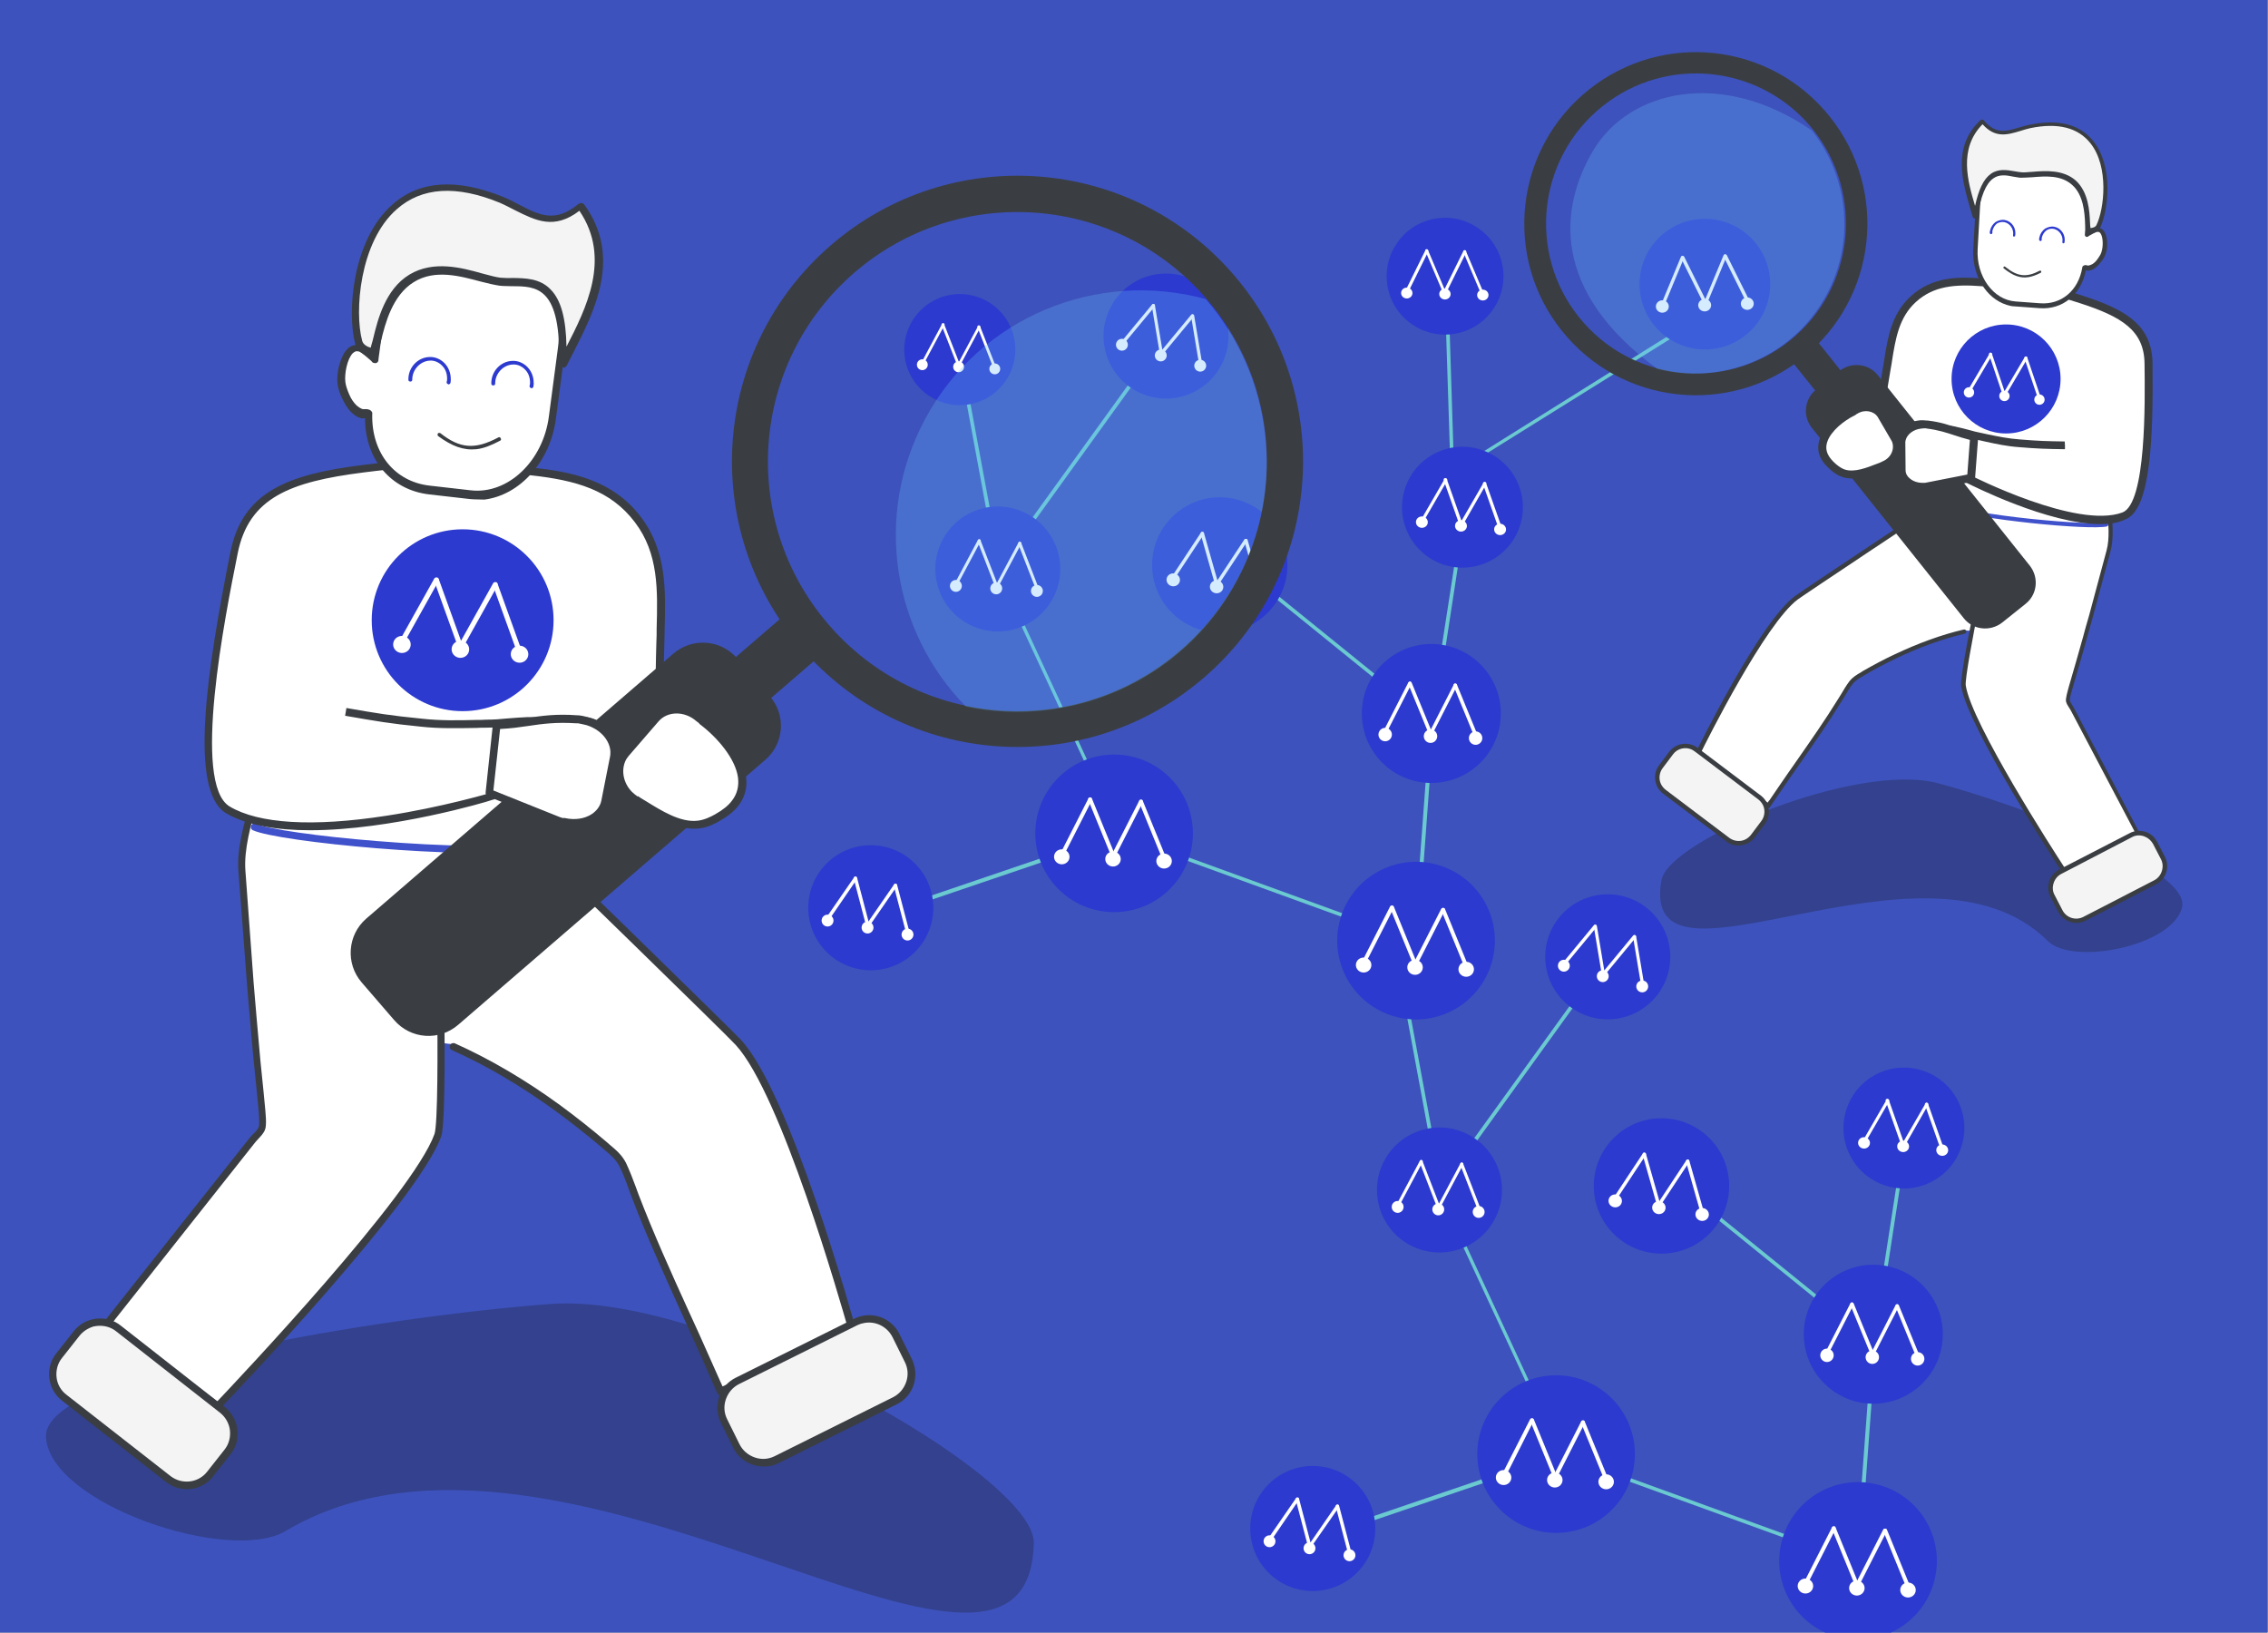 <?xml version="1.0" encoding="utf-8"?>
<!-- Generator: Adobe Illustrator 23.1.1, SVG Export Plug-In . SVG Version: 6.00 Build 0)  -->
<svg version="1.1" xmlns="http://www.w3.org/2000/svg" xmlns:xlink="http://www.w3.org/1999/xlink" x="0px" y="0px"
	 viewBox="0 0 878 632" style="enable-background:new 0 0 878 632;" xml:space="preserve">
<rect x="0" y="0" width="878" height="632" fill="#808080" stroke="none"/>
<style type="text/css">
	.st0{fill:#3D52BC;}
	.st1{fill:#6BCAD0;}
	.st2{fill:#2C3ACF;}
	.st3{fill:#FFFFFF;}
	.st4{fill:#33418E;}
	.st5{fill:#3A3E42;}
	.st6{fill:#F4F4F4;}
	.st7{fill:#4051CC;}
	.st8{opacity:0.28;enable-background:new    ;}
	.st9{fill:#68B9FC;}
</style>
<g id="bg_2_">
	<g id="bg">
		<rect x="-0.1" class="st0" width="877.8" height="632"/>
	</g>
</g>
<g id="chain_copy">
	<g id="link">
		<g>
			<path class="st1" d="M561.6,184.2L559,103c0-0.4,0.3-0.7,0.7-0.7c0.4,0,0.7,0.3,0.7,0.7l2.5,78.9l87.9-55c0.4-0.2,0.8-0.1,1,0.2
				c0.2,0.4,0.1,0.8-0.2,1L561.6,184.2z"/>
		</g>
	</g>
	<g id="logo_32_">
		<g>
			<g>
				<g>
					<g>
						<ellipse class="st2" cx="660" cy="110" rx="25.3" ry="25.3"/>
					</g>
				</g>
			</g>
		</g>
		<g>
			<g>
				<g>
					<g>
						<g>
							<g>
								<path class="st3" d="M676.1,117.1l-8.8-17.7c-0.1-0.3,0-0.7,0.3-0.9c0.3-0.1,0.7,0,0.9,0.3l8.8,17.7c0.1,0.3,0,0.7-0.3,0.9
									c-0.1,0-0.2,0.1-0.2,0.1C676.4,117.4,676.2,117.3,676.1,117.1z"/>
							</g>
						</g>
					</g>
				</g>
				<g>
					<g>
						<g>
							<g>
								<path class="st3" d="M660,118c-0.3-0.1-0.5-0.5-0.4-0.8l7.6-18.3c0.1-0.3,0.5-0.5,0.8-0.4c0.3,0.1,0.5,0.5,0.4,0.8
									l-7.6,18.3c-0.1,0.3-0.3,0.4-0.6,0.4C660.2,118,660.1,118,660,118z"/>
							</g>
						</g>
					</g>
				</g>
				<g>
					<g>
						<g>
							<g>
								<path class="st3" d="M659.6,117.7l-8.8-17.7c-0.1-0.3,0-0.7,0.3-0.9c0.3-0.1,0.7,0,0.9,0.3l8.8,17.7c0.1,0.3,0,0.7-0.3,0.9
									c-0.1,0-0.2,0.1-0.2,0.1C660,118,659.8,117.9,659.6,117.7z"/>
							</g>
						</g>
					</g>
				</g>
				<g>
					<g>
						<g>
							<g>
								<path class="st3" d="M643.5,118.6c-0.3-0.1-0.5-0.5-0.4-0.8l7.6-18.3c0.1-0.3,0.5-0.5,0.8-0.4c0.3,0.1,0.5,0.5,0.4,0.8
									l-7.6,18.3c-0.1,0.3-0.3,0.4-0.6,0.4C643.7,118.6,643.6,118.6,643.5,118.6z"/>
							</g>
						</g>
					</g>
				</g>
			</g>
			<g>
				<g>
					<g>
						<g>
							
								<ellipse transform="matrix(0.999 -3.414116e-02 3.414116e-02 0.999 -3.62 23.171)" class="st3" cx="676.7" cy="117.6" rx="2.5" ry="2.4"/>
						</g>
					</g>
				</g>
			</g>
			<g>
				<g>
					<g>
						<g>
							
								<ellipse transform="matrix(0.999 -3.414116e-02 3.414116e-02 0.999 -3.65 22.61)" class="st3" cx="660.2" cy="118.2" rx="2.5" ry="2.4"/>
						</g>
					</g>
				</g>
			</g>
			<g>
				<g>
					<g>
						<g>
							
								<ellipse transform="matrix(0.999 -3.414116e-02 3.414116e-02 0.999 -3.677 22.048)" class="st3" cx="643.8" cy="118.7" rx="2.5" ry="2.4"/>
						</g>
					</g>
				</g>
			</g>
		</g>
	</g>
	<g id="logo_2_">
		<g>
			<g>
				<g>
					<g>
						
							<ellipse transform="matrix(0.98 -0.2 0.2 0.98 -10.038 114.219)" class="st2" cx="559.3" cy="106.7" rx="22.6" ry="22.6"/>
					</g>
				</g>
			</g>
		</g>
		<g>
			<g>
				<g>
					<g>
						<g>
							<g>
								<path class="st3" d="M573.4,113.9l-6.9-16.3c-0.1-0.3,0-0.6,0.3-0.7c0.3-0.1,0.6,0,0.7,0.3l6.9,16.3c0.1,0.3,0,0.6-0.3,0.7
									c-0.1,0-0.1,0.1-0.2,0.1C573.7,114.3,573.5,114.2,573.4,113.9z"/>
							</g>
						</g>
					</g>
				</g>
				<g>
					<g>
						<g>
							<g>
								<path class="st3" d="M559,113.8c-0.3-0.1-0.4-0.5-0.3-0.8l7.8-15.8c0.1-0.3,0.5-0.4,0.8-0.3c0.3,0.1,0.4,0.5,0.3,0.8
									l-7.8,15.8c-0.1,0.3-0.3,0.3-0.5,0.3C559.1,113.9,559.1,113.9,559,113.8z"/>
							</g>
						</g>
					</g>
				</g>
				<g>
					<g>
						<g>
							<g>
								<path class="st3" d="M558.7,113.5l-6.9-16.3c-0.1-0.3,0-0.6,0.3-0.7c0.3-0.1,0.6,0,0.7,0.3l6.9,16.3c0.1,0.3,0,0.6-0.3,0.7
									c-0.1,0-0.1,0.1-0.2,0.1C559.1,113.9,558.8,113.7,558.7,113.5z"/>
							</g>
						</g>
					</g>
				</g>
				<g>
					<g>
						<g>
							<g>
								<path class="st3" d="M544.3,113.5c-0.3-0.1-0.4-0.5-0.3-0.8l7.8-15.8c0.1-0.3,0.5-0.4,0.8-0.3c0.3,0.1,0.4,0.5,0.3,0.8
									l-7.8,15.8c-0.1,0.3-0.3,0.3-0.5,0.3C544.5,113.5,544.4,113.5,544.3,113.5z"/>
							</g>
						</g>
					</g>
				</g>
			</g>
			<g>
				<g>
					<g>
						<g>
							
								<ellipse transform="matrix(2.692589e-02 -1 1 2.692589e-02 444.082 685.138)" class="st3" cx="574" cy="114.5" rx="2.1" ry="2.2"/>
						</g>
					</g>
				</g>
			</g>
			<g>
				<g>
					<g>
						<g>
							
								<ellipse transform="matrix(2.692589e-02 -1 1 2.692589e-02 430.21 670.061)" class="st3" cx="559.3" cy="114.1" rx="2.1" ry="2.2"/>
						</g>
					</g>
				</g>
			</g>
			<g>
				<g>
					<g>
						<g>
							
								<ellipse transform="matrix(2.692589e-02 -1 1 2.692589e-02 416.337 654.983)" class="st3" cx="544.6" cy="113.6" rx="2.1" ry="2.2"/>
						</g>
					</g>
				</g>
			</g>
		</g>
	</g>
	<g id="m_2_">
		<g>
			<g>
				<path class="st1" d="M604.2,563.9c-0.3-0.1-0.6-0.5-0.4-0.9c0.1-0.4,0.5-0.6,0.9-0.4l113.8,41.3l6.2-83.7c0-0.4,0.4-0.7,0.8-0.7
					l0,0c0.4,0,0.7,0.3,0.7,0.8l-6.3,85.6L604.2,563.9z"/>
			</g>
		</g>
		<g>
			<g>
				<path class="st1" d="M506.1,596.4c-0.2-0.4,0.1-0.8,0.4-0.9l97-33l-47.1-101.4l-0.2-0.4l0.9-1.3c-0.1-0.1-0.2-0.2-0.3-0.4
					l-15-81c-0.1-0.4,0.2-0.8,0.6-0.8c0.4-0.1,0.8,0.2,0.8,0.6l14.9,80.3l63.5-88c0.2-0.3,0.7-0.4,1-0.1c0.3,0.2,0.4,0.7,0.1,1
					l-64.9,90l47.2,101.8c0,0.1,0,0.1,0,0.1c0.1,0.1,0.1,0.1,0.1,0.2l0,0c0.1,0.1,0,0.2,0,0.3l0,0l0,0c0,0.1-0.1,0.2-0.2,0.3l0,0
					c-0.1,0.1-0.2,0.1-0.2,0.1c-0.1,0-0.1,0-0.1,0L507,597c-0.1,0.1-0.2,0.1-0.3,0.1C506.4,597,506.2,596.9,506.1,596.4z"/>
			</g>
		</g>
		<g>
			<g>
				<path class="st1" d="M640.5,452.3c-0.3-0.2-0.3-0.7-0.1-1c0.2-0.3,0.7-0.3,1-0.1l83.5,67.6l12.5-80.8c0.1-0.4,0.4-0.6,0.8-0.6
					c0.4,0.1,0.6,0.4,0.6,0.8l-12.8,83.3L640.5,452.3z"/>
			</g>
		</g>
		<g id="logo_31_">
			<g>
				<g>
					<g>
						<g>
							
								<ellipse transform="matrix(0.267 -0.964 0.964 0.267 -55.787 1136.183)" class="st2" cx="719.3" cy="604.8" rx="30.5" ry="30.5"/>
						</g>
					</g>
				</g>
			</g>
			<g>
				<g>
					<g>
						<g>
							<g>
								<g>
									<path class="st3" d="M699.1,613.6c-0.1,0-0.2-0.1-0.3-0.1c-0.4-0.2-0.5-0.7-0.4-1l10.8-21.2c0.2-0.4,0.7-0.5,1-0.4
										c0.4,0.2,0.5,0.7,0.4,1l-10.8,21.2C699.7,613.5,699.4,613.7,699.1,613.6z"/>
								</g>
							</g>
						</g>
					</g>
					<g>
						<g>
							<g>
								<g>
									<path class="st3" d="M718.9,614.4c-0.4,0-0.6-0.1-0.7-0.5l-9-22c-0.1-0.4,0-0.9,0.4-1c0.4-0.1,0.9,0,1,0.4l9,22
										c0.1,0.4,0,0.9-0.4,1C719.1,614.4,718.9,614.5,718.9,614.4z"/>
								</g>
							</g>
						</g>
					</g>
					<g>
						<g>
							<g>
								<g>
									<path class="st3" d="M718.9,614.5c-0.1,0-0.2-0.1-0.3-0.1c-0.4-0.2-0.5-0.7-0.4-1l10.8-21.2c0.2-0.4,0.7-0.5,1-0.4
										c0.4,0.2,0.5,0.7,0.4,1l-10.8,21.2C719.5,614.3,719.1,614.4,718.9,614.5z"/>
								</g>
							</g>
						</g>
					</g>
					<g>
						<g>
							<g>
								<g>
									<path class="st3" d="M738.8,615.3c-0.4,0-0.6-0.1-0.7-0.5l-9-22c-0.1-0.4,0-0.9,0.4-1c0.4-0.1,0.9,0,1,0.4l9,22
										c0.1,0.4,0,0.9-0.4,1C738.8,615.2,738.8,615.3,738.8,615.3z"/>
								</g>
							</g>
						</g>
					</g>
				</g>
				<g>
					<g>
						<g>
							<g>
								
									<ellipse transform="matrix(4.200435e-02 -0.999 0.999 4.200435e-02 56.38 1286.496)" class="st3" cx="699" cy="613.8" rx="2.9" ry="3"/>
							</g>
						</g>
					</g>
				</g>
				<g>
					<g>
						<g>
							<g>
								
									<ellipse transform="matrix(4.200435e-02 -0.999 0.999 4.200435e-02 74.553 1307.132)" class="st3" cx="718.9" cy="614.7" rx="2.9" ry="3"/>
							</g>
						</g>
					</g>
				</g>
				<g>
					<g>
						<g>
							<g>
								
									<ellipse transform="matrix(4.200435e-02 -0.999 0.999 4.200435e-02 92.725 1327.628)" class="st3" cx="738.7" cy="615.5" rx="2.9" ry="3"/>
							</g>
						</g>
					</g>
				</g>
			</g>
		</g>
		<g id="logo_30_">
			<g>
				<g>
					<g>
						<g>
							<ellipse class="st2" cx="602.4" cy="562.9" rx="30.5" ry="30.5"/>
						</g>
					</g>
				</g>
			</g>
			<g>
				<g>
					<g>
						<g>
							<g>
								<g>
									<path class="st3" d="M582.2,571.8c-0.1,0-0.2-0.1-0.3-0.1c-0.4-0.2-0.5-0.7-0.4-1l10.8-21.2c0.2-0.4,0.7-0.5,1-0.4
										c0.4,0.2,0.5,0.7,0.4,1L583,571.3C582.8,571.6,582.5,571.8,582.2,571.8z"/>
								</g>
							</g>
						</g>
					</g>
					<g>
						<g>
							<g>
								<g>
									<path class="st3" d="M602.1,572.6c-0.4,0-0.6-0.1-0.7-0.5l-9-22c-0.1-0.4,0-0.9,0.4-1c0.4-0.1,0.9,0,1,0.4l9,22
										c0.1,0.4,0,0.9-0.4,1C602.1,572.6,602.1,572.6,602.1,572.6z"/>
								</g>
							</g>
						</g>
					</g>
					<g>
						<g>
							<g>
								<g>
									<path class="st3" d="M602,572.6c-0.1,0-0.2-0.1-0.3-0.1c-0.4-0.2-0.5-0.7-0.4-1l10.8-21.2c0.2-0.4,0.7-0.5,1-0.4
										c0.4,0.2,0.5,0.7,0.4,1l-10.8,21.2C602.6,572.4,602.2,572.6,602,572.6z"/>
								</g>
							</g>
						</g>
					</g>
					<g>
						<g>
							<g>
								<g>
									<path class="st3" d="M621.8,573.4c-0.4,0-0.6-0.1-0.7-0.5l-9-22c-0.1-0.4,0-0.9,0.4-1c0.4-0.1,0.9,0,1,0.4l9,22
										c0.1,0.4,0,0.9-0.4,1C622,573.4,621.9,573.4,621.8,573.4z"/>
								</g>
							</g>
						</g>
					</g>
				</g>
				<g>
					<g>
						<g>
							<g>
								
									<ellipse transform="matrix(4.200435e-02 -0.999 0.999 4.200435e-02 -13.705 1129.579)" class="st3" cx="582.2" cy="571.9" rx="2.9" ry="3"/>
							</g>
						</g>
					</g>
				</g>
				<g>
					<g>
						<g>
							<g>
								
									<ellipse transform="matrix(4.200435e-02 -0.999 0.999 4.200435e-02 4.393 1150.281)" class="st3" cx="602" cy="572.8" rx="2.9" ry="3"/>
							</g>
						</g>
					</g>
				</g>
				<g>
					<g>
						<g>
							<g>
								
									<ellipse transform="matrix(4.200435e-02 -0.999 0.999 4.200435e-02 22.638 1170.713)" class="st3" cx="621.8" cy="573.6" rx="2.9" ry="3"/>
							</g>
						</g>
					</g>
				</g>
			</g>
		</g>
		<g id="logo_29_">
			<g>
				<g>
					<g>
						<g>
							<ellipse class="st2" cx="643.2" cy="459.1" rx="26.2" ry="26.2"/>
						</g>
					</g>
				</g>
			</g>
			<g>
				<g>
					<g>
						<g>
							<g>
								<g>
									<path class="st3" d="M625.1,464.6c0,0-0.1-0.1-0.2-0.1c-0.3-0.2-0.4-0.7-0.2-0.9l11.3-17.1c0.2-0.3,0.7-0.4,0.9-0.2
										c0.3,0.2,0.4,0.7,0.2,0.9l-11.3,17.1C625.6,464.5,625.4,464.7,625.1,464.6z"/>
								</g>
							</g>
						</g>
					</g>
					<g>
						<g>
							<g>
								<g>
									<path class="st3" d="M642,467.2c-0.3,0-0.5-0.2-0.5-0.5l-5.6-19.7c0-0.4,0.1-0.8,0.5-0.8c0.4,0,0.8,0.1,0.8,0.5l5.6,19.7
										c0,0.4-0.1,0.8-0.5,0.8C642.1,467.2,642,467.3,642,467.2z"/>
								</g>
							</g>
						</g>
					</g>
					<g>
						<g>
							<g>
								<g>
									<path class="st3" d="M641.9,467.3c0,0-0.1-0.1-0.2-0.1c-0.3-0.2-0.4-0.7-0.2-0.9l11.3-17.1c0.2-0.3,0.7-0.4,0.9-0.2
										c0.3,0.2,0.4,0.7,0.2,0.9L642.6,467C642.5,467.2,642.2,467.3,641.9,467.3z"/>
								</g>
							</g>
						</g>
					</g>
					<g>
						<g>
							<g>
								<g>
									<path class="st3" d="M658.8,469.9c-0.3,0-0.5-0.2-0.5-0.5l-5.6-19.7c0-0.4,0.1-0.8,0.5-0.8c0.4,0,0.8,0.1,0.8,0.5l5.6,19.7
										c0,0.4-0.1,0.8-0.5,0.8C659,469.9,658.9,469.9,658.8,469.9z"/>
								</g>
							</g>
						</g>
					</g>
				</g>
				<g>
					<g>
						<g>
							<g>
								
									<ellipse transform="matrix(0.155 -0.988 0.988 0.155 69.183 1010.437)" class="st3" cx="625.1" cy="464.8" rx="2.5" ry="2.6"/>
							</g>
						</g>
					</g>
				</g>
				<g>
					<g>
						<g>
							<g>
								
									<ellipse transform="matrix(0.155 -0.988 0.988 0.155 80.792 1029.337)" class="st3" cx="642" cy="467.5" rx="2.5" ry="2.6"/>
							</g>
						</g>
					</g>
				</g>
				<g>
					<g>
						<g>
							<g>
								
									<ellipse transform="matrix(0.155 -0.988 0.988 0.155 92.474 1048.182)" class="st3" cx="658.8" cy="470" rx="2.5" ry="2.6"/>
							</g>
						</g>
					</g>
				</g>
			</g>
		</g>
		<g id="logo_28_">
			<g>
				<g>
					<g>
						<g>
							
								<ellipse transform="matrix(0.317 -0.948 0.948 0.317 89.401 997.332)" class="st2" cx="737.4" cy="436.6" rx="23.4" ry="23.4"/>
						</g>
					</g>
				</g>
			</g>
			<g>
				<g>
					<g>
						<g>
							<g>
								<g>
									<path class="st3" d="M721.5,442.6c-0.1,0-0.1-0.1-0.2-0.1c-0.3-0.2-0.4-0.5-0.2-0.8l9.2-15.9c0.2-0.3,0.5-0.4,0.8-0.2
										c0.3,0.2,0.4,0.5,0.2,0.8l-9.2,15.9C722,442.5,721.7,442.6,721.5,442.6z"/>
								</g>
							</g>
						</g>
					</g>
					<g>
						<g>
							<g>
								<g>
									<path class="st3" d="M736.6,443.9c-0.2,0-0.4-0.1-0.5-0.4l-6.1-17.3c-0.1-0.3,0-0.7,0.4-0.8c0.3-0.1,0.7,0,0.8,0.4
										l6.1,17.3c0.1,0.3,0,0.7-0.4,0.8C736.8,444,736.7,444,736.6,443.9z"/>
								</g>
							</g>
						</g>
					</g>
					<g>
						<g>
							<g>
								<g>
									<path class="st3" d="M736.6,444c-0.1,0-0.1-0.1-0.2-0.1c-0.3-0.2-0.4-0.5-0.2-0.8l9.2-15.9c0.2-0.3,0.5-0.4,0.8-0.2
										c0.3,0.2,0.4,0.5,0.2,0.8l-9.1,15.9C737.1,443.9,736.8,444,736.6,444z"/>
								</g>
							</g>
						</g>
					</g>
					<g>
						<g>
							<g>
								<g>
									<path class="st3" d="M751.8,445.4c-0.2,0-0.4-0.1-0.5-0.4l-6.1-17.3c-0.1-0.3,0-0.7,0.4-0.8c0.3-0.1,0.7,0,0.8,0.4
										l6.1,17.3c0.1,0.3,0,0.7-0.4,0.8C752,445.4,751.9,445.4,751.8,445.4z"/>
								</g>
							</g>
						</g>
					</g>
				</g>
				<g>
					<g>
						<g>
							<g>
								
									<ellipse transform="matrix(9.418961e-02 -0.996 0.996 9.418961e-02 212.732 1119.245)" class="st3" cx="721.4" cy="442.7" rx="2.2" ry="2.3"/>
							</g>
						</g>
					</g>
				</g>
				<g>
					<g>
						<g>
							<g>
								
									<ellipse transform="matrix(9.418961e-02 -0.996 0.996 9.418961e-02 225.048 1135.611)" class="st3" cx="736.6" cy="444.1" rx="2.2" ry="2.3"/>
							</g>
						</g>
					</g>
				</g>
				<g>
					<g>
						<g>
							<g>
								
									<ellipse transform="matrix(9.418961e-02 -0.996 0.996 9.418961e-02 237.363 1151.977)" class="st3" cx="751.7" cy="445.5" rx="2.2" ry="2.3"/>
							</g>
						</g>
					</g>
				</g>
			</g>
		</g>
		<g id="logo_27_">
			<g>
				<g>
					<g>
						<g>
							<ellipse class="st2" cx="725.2" cy="516.5" rx="26.9" ry="26.9"/>
						</g>
					</g>
				</g>
			</g>
			<g>
				<g>
					<g>
						<g>
							<g>
								<g>
									<path class="st3" d="M707.3,524.4c-0.1,0-0.2-0.1-0.3-0.1c-0.3-0.2-0.5-0.7-0.3-0.9l9.6-18.8c0.2-0.3,0.7-0.5,0.9-0.3
										c0.3,0.2,0.5,0.7,0.3,0.9l-9.6,18.8C707.8,524.2,707.6,524.4,707.3,524.4z"/>
								</g>
							</g>
						</g>
					</g>
					<g>
						<g>
							<g>
								<g>
									<path class="st3" d="M724.8,525.1c-0.2,0-0.5-0.2-0.5-0.5l-8-19.5c-0.1-0.4,0.1-0.8,0.4-0.9c0.4-0.1,0.8,0.1,0.9,0.4
										l8,19.5c0.1,0.4-0.1,0.8-0.4,0.9C725,525.1,724.9,525.1,724.8,525.1z"/>
								</g>
							</g>
						</g>
					</g>
					<g>
						<g>
							<g>
								<g>
									<path class="st3" d="M724.8,525.1c-0.1,0-0.2-0.1-0.3-0.1c-0.3-0.2-0.5-0.7-0.3-0.9l9.6-18.8c0.2-0.3,0.7-0.5,0.9-0.3
										c0.3,0.2,0.5,0.7,0.3,0.9l-9.6,18.8C725.3,525,725,525.1,724.8,525.1z"/>
								</g>
							</g>
						</g>
					</g>
					<g>
						<g>
							<g>
								<g>
									<path class="st3" d="M742.3,525.8c-0.2,0-0.5-0.2-0.5-0.5l-8-19.5c-0.1-0.4,0.1-0.8,0.4-0.9c0.4-0.1,0.8,0.1,0.9,0.4
										l8,19.5c0.1,0.4-0.1,0.8-0.4,0.9C742.4,525.8,742.4,525.9,742.3,525.8z"/>
								</g>
							</g>
						</g>
					</g>
				</g>
				<g>
					<g>
						<g>
							<g>
								
									<ellipse transform="matrix(4.200435e-02 -0.999 0.999 4.200435e-02 153.487 1209.222)" class="st3" cx="707.3" cy="524.6" rx="2.6" ry="2.6"/>
							</g>
						</g>
					</g>
				</g>
				<g>
					<g>
						<g>
							<g>
								
									<ellipse transform="matrix(4.200435e-02 -0.999 0.999 4.200435e-02 169.601 1227.406)" class="st3" cx="724.8" cy="525.3" rx="2.6" ry="2.6"/>
							</g>
						</g>
					</g>
				</g>
				<g>
					<g>
						<g>
							<g>
								
									<ellipse transform="matrix(4.200435e-02 -0.999 0.999 4.200435e-02 185.72 1245.6)" class="st3" cx="742.4" cy="526" rx="2.6" ry="2.6"/>
							</g>
						</g>
					</g>
				</g>
			</g>
		</g>
		<g id="logo_26_">
			<g>
				<g>
					<g>
						<g>
							<ellipse class="st2" cx="622.4" cy="370.4" rx="24.2" ry="24.2"/>
						</g>
					</g>
				</g>
			</g>
			<g>
				<g>
					<g>
						<g>
							<g>
								<g>
									<path class="st3" d="M605.3,373.7c-0.1,0-0.1-0.1-0.2-0.1c-0.3-0.2-0.3-0.6-0.1-0.9l12-14.5c0.2-0.3,0.6-0.3,0.9-0.1
										c0.3,0.2,0.3,0.6,0.1,0.9l-12,14.5C605.8,373.6,605.6,373.8,605.3,373.7z"/>
								</g>
							</g>
						</g>
					</g>
					<g>
						<g>
							<g>
								<g>
									<path class="st3" d="M620.5,377.8c-0.2-0.1-0.4-0.2-0.4-0.5l-3.1-18.6c-0.1-0.3,0.1-0.6,0.5-0.7c0.3-0.1,0.6,0.1,0.7,0.5
										l3.1,18.6c0.1,0.3-0.1,0.6-0.5,0.7C620.6,377.7,620.5,377.8,620.5,377.8z"/>
								</g>
							</g>
						</g>
					</g>
					<g>
						<g>
							<g>
								<g>
									<path class="st3" d="M620.5,377.7c-0.1,0-0.1-0.1-0.2-0.1c-0.3-0.2-0.3-0.6-0.1-0.9l12-14.5c0.2-0.3,0.6-0.3,0.9-0.1
										c0.3,0.2,0.3,0.6,0.1,0.9l-12,14.5C621,377.8,620.7,377.8,620.5,377.7z"/>
								</g>
							</g>
						</g>
					</g>
					<g>
						<g>
							<g>
								<g>
									<path class="st3" d="M635.7,381.8c-0.2-0.1-0.4-0.2-0.4-0.5l-3.1-18.6c-0.1-0.3,0.1-0.6,0.5-0.7c0.3-0.1,0.6,0.1,0.7,0.5
										l3.1,18.6c0.1,0.3-0.1,0.6-0.5,0.7C635.8,381.9,635.7,381.9,635.7,381.8z"/>
								</g>
							</g>
						</g>
					</g>
				</g>
				<g>
					<g>
						<g>
							<g>
								
									<ellipse transform="matrix(0.259 -0.966 0.966 0.259 87.546 861.746)" class="st3" cx="605.3" cy="373.8" rx="2.3" ry="2.3"/>
							</g>
						</g>
					</g>
				</g>
				<g>
					<g>
						<g>
							<g>
								
									<ellipse transform="matrix(0.259 -0.966 0.966 0.259 94.734 879.32)" class="st3" cx="620.4" cy="377.9" rx="2.3" ry="2.3"/>
							</g>
						</g>
					</g>
				</g>
				<g>
					<g>
						<g>
							<g>
								
									<ellipse transform="matrix(0.259 -0.966 0.966 0.259 102.186 897.031)" class="st3" cx="635.7" cy="381.9" rx="2.3" ry="2.3"/>
							</g>
						</g>
					</g>
				</g>
			</g>
		</g>
		<g id="logo_25_">
			<g>
				<g>
					<g>
						<g>
							<ellipse class="st2" cx="508.2" cy="591.7" rx="24.2" ry="24.2"/>
						</g>
					</g>
				</g>
			</g>
			<g>
				<g>
					<g>
						<g>
							<g>
								<g>
									<path class="st3" d="M491.4,596.5c-0.1,0-0.1-0.1-0.2-0.1c-0.3-0.2-0.3-0.6-0.2-0.9l10.7-15.5c0.2-0.3,0.6-0.3,0.9-0.2
										c0.3,0.2,0.3,0.6,0.2,0.9l-10.6,15.5C491.9,596.5,491.7,596.6,491.4,596.5z"/>
								</g>
							</g>
						</g>
					</g>
					<g>
						<g>
							<g>
								<g>
									<path class="st3" d="M506.9,599.3c-0.3,0-0.5-0.2-0.5-0.5l-4.8-18.3c-0.1-0.3,0.1-0.7,0.5-0.8c0.3-0.1,0.7,0.1,0.8,0.5
										l4.8,18.3c0.1,0.3-0.1,0.7-0.5,0.8C507,599.3,506.9,599.3,506.9,599.3z"/>
								</g>
							</g>
						</g>
					</g>
					<g>
						<g>
							<g>
								<g>
									<path class="st3" d="M506.9,599.3c-0.1,0-0.1-0.1-0.2-0.1c-0.3-0.2-0.3-0.6-0.2-0.9l10.7-15.5c0.2-0.3,0.6-0.3,0.9-0.2
										c0.3,0.2,0.3,0.6,0.2,0.9L507.5,599C507.4,599.2,507.1,599.3,506.9,599.3z"/>
								</g>
							</g>
						</g>
					</g>
					<g>
						<g>
							<g>
								<g>
									<path class="st3" d="M522.4,602c-0.3,0-0.5-0.2-0.5-0.5l-4.8-18.3c-0.1-0.3,0.1-0.7,0.5-0.8c0.3-0.1,0.7,0.1,0.8,0.5
										l4.8,18.3c0.1,0.3-0.1,0.7-0.5,0.8C522.5,602,522.4,602,522.4,602z"/>
								</g>
							</g>
						</g>
					</g>
				</g>
				<g>
					<g>
						<g>
							<g>
								
									<ellipse transform="matrix(0.173 -0.985 0.985 0.173 -181.298 977.447)" class="st3" cx="491.4" cy="596.7" rx="2.3" ry="2.3"/>
							</g>
						</g>
					</g>
				</g>
				<g>
					<g>
						<g>
							<g>
								
									<ellipse transform="matrix(0.173 -0.985 0.985 0.173 -171.162 994.957)" class="st3" cx="506.9" cy="599.4" rx="2.3" ry="2.3"/>
							</g>
						</g>
					</g>
				</g>
				<g>
					<g>
						<g>
							<g>
								
									<ellipse transform="matrix(0.173 -0.985 0.985 0.173 -161.027 1012.467)" class="st3" cx="522.4" cy="602.1" rx="2.3" ry="2.3"/>
							</g>
						</g>
					</g>
				</g>
			</g>
		</g>
		<g id="logo_7_">
			<g>
				<g>
					<g>
						<g>
							
								<ellipse transform="matrix(0.435 -0.9 0.9 0.435 -99.483 762.094)" class="st2" cx="557.4" cy="460.3" rx="24.2" ry="24.2"/>
						</g>
					</g>
				</g>
			</g>
			<g>
				<g>
					<g>
						<g>
							<g>
								<g>
									<path class="st3" d="M541.2,466.9c-0.1,0-0.1-0.1-0.2-0.1c-0.3-0.2-0.4-0.5-0.2-0.8l8.9-16.7c0.2-0.3,0.5-0.4,0.8-0.2
										c0.3,0.2,0.4,0.5,0.2,0.8l-8.9,16.7C541.6,466.9,541.4,467,541.2,466.9z"/>
								</g>
							</g>
						</g>
					</g>
					<g>
						<g>
							<g>
								<g>
									<path class="st3" d="M556.9,468c-0.3,0-0.5-0.1-0.5-0.4l-6.8-17.6c-0.1-0.3,0-0.6,0.3-0.8c0.3-0.1,0.6,0,0.8,0.3l6.8,17.6
										c0.1,0.3,0,0.6-0.3,0.8C557,467.9,556.9,468,556.9,468z"/>
								</g>
							</g>
						</g>
					</g>
					<g>
						<g>
							<g>
								<g>
									<path class="st3" d="M556.9,467.9c-0.1,0-0.1-0.1-0.2-0.1c-0.3-0.2-0.4-0.5-0.2-0.8l8.9-16.7c0.2-0.3,0.5-0.4,0.8-0.2
										c0.3,0.2,0.4,0.5,0.2,0.8l-8.9,16.7C557.3,467.8,557,467.9,556.9,467.9z"/>
								</g>
							</g>
						</g>
					</g>
					<g>
						<g>
							<g>
								<g>
									<path class="st3" d="M572.6,468.8c-0.3,0-0.5-0.1-0.5-0.4l-6.8-17.5c-0.1-0.3,0-0.6,0.3-0.8c0.3-0.1,0.6,0,0.8,0.3
										l6.8,17.6c0.1,0.3,0,0.6-0.3,0.8C572.6,468.8,572.6,468.9,572.6,468.8z"/>
								</g>
							</g>
						</g>
					</g>
				</g>
				<g>
					<g>
						<g>
							<g>
								
									<ellipse transform="matrix(6.034611e-02 -0.998 0.998 6.034611e-02 42.247 979.048)" class="st3" cx="541.1" cy="467.1" rx="2.3" ry="2.3"/>
							</g>
						</g>
					</g>
				</g>
				<g>
					<g>
						<g>
							<g>
								
									<ellipse transform="matrix(6.034611e-02 -0.998 0.998 6.034611e-02 56.022 995.62)" class="st3" cx="556.8" cy="468.1" rx="2.3" ry="2.3"/>
							</g>
						</g>
					</g>
				</g>
				<g>
					<g>
						<g>
							<g>
								
									<ellipse transform="matrix(6.034611e-02 -0.998 0.998 6.034611e-02 69.816 1012.218)" class="st3" cx="572.5" cy="469" rx="2.3" ry="2.3"/>
							</g>
						</g>
					</g>
				</g>
			</g>
		</g>
	</g>
</g>
<g id="chain">
	<g id="m">
		<g>
			<g>
				<path class="st1" d="M433.1,323.6c-0.4-0.1-0.6-0.5-0.4-0.9c0.1-0.4,0.5-0.6,0.9-0.4l113.8,41.3l6.2-83.7c0-0.4,0.4-0.7,0.8-0.7
					l0,0c0.4,0,0.7,0.3,0.7,0.8l-6.3,85.6L433.1,323.6z"/>
			</g>
		</g>
		<g>
			<g>
				<path class="st1" d="M335.1,356.1c-0.2-0.4,0.1-0.8,0.4-0.9l97-33l-47.1-101.4l-0.2-0.4l0.9-1.3c-0.1-0.1-0.2-0.2-0.3-0.4
					l-15-81c-0.1-0.4,0.2-0.8,0.6-0.8c0.4-0.1,0.8,0.2,0.8,0.6l14.9,80.3l63.5-88c0.2-0.3,0.7-0.4,1-0.1c0.3,0.2,0.4,0.7,0.1,1
					l-64.9,90l47.2,101.8c0,0.1,0,0.1,0,0.1c0.1,0.1,0.1,0.1,0.1,0.2l0,0c0.1,0.1,0,0.2,0,0.3l0,0l0,0c0,0.1-0.1,0.2-0.2,0.3l0,0
					c-0.1,0.1-0.2,0.1-0.2,0.1c-0.1,0-0.1,0-0.1,0l-97.7,33.2c-0.1,0.1-0.2,0.1-0.3,0.1C335.4,356.7,335.1,356.6,335.1,356.1z"/>
			</g>
		</g>
		<g>
			<g>
				<path class="st1" d="M469.4,211.9c-0.3-0.2-0.3-0.7-0.1-1c0.2-0.3,0.7-0.3,1-0.1l83.5,67.6l12.5-80.8c0.1-0.4,0.4-0.6,0.8-0.6
					c0.4,0.1,0.6,0.4,0.6,0.8l-12.8,83.3L469.4,211.9z"/>
			</g>
		</g>
		<g id="logo_12_">
			<g>
				<g>
					<g>
						<g>
							
								<ellipse transform="matrix(0.267 -0.964 0.964 0.267 50.438 795.276)" class="st2" cx="548.2" cy="364.5" rx="30.5" ry="30.5"/>
						</g>
					</g>
				</g>
			</g>
			<g>
				<g>
					<g>
						<g>
							<g>
								<g>
									<path class="st3" d="M528,373.3c-0.1,0-0.2-0.1-0.3-0.1c-0.4-0.2-0.5-0.7-0.4-1l10.8-21.2c0.2-0.4,0.7-0.5,1-0.4
										c0.4,0.2,0.5,0.7,0.4,1l-10.8,21.2C528.6,373.2,528.3,373.4,528,373.3z"/>
								</g>
							</g>
						</g>
					</g>
					<g>
						<g>
							<g>
								<g>
									<path class="st3" d="M547.9,374.1c-0.4,0-0.6-0.1-0.7-0.5l-9-22c-0.1-0.4,0-0.9,0.4-1c0.4-0.1,0.9,0,1,0.4l9,22
										c0.1,0.4,0,0.9-0.4,1C548,374.1,547.9,374.2,547.9,374.1z"/>
								</g>
							</g>
						</g>
					</g>
					<g>
						<g>
							<g>
								<g>
									<path class="st3" d="M547.8,374.2c-0.1,0-0.2-0.1-0.3-0.1c-0.4-0.2-0.5-0.7-0.4-1l10.8-21.2c0.2-0.4,0.7-0.5,1-0.4
										c0.4,0.2,0.5,0.7,0.4,1l-10.8,21.2C548.4,374,548.1,374.1,547.8,374.2z"/>
								</g>
							</g>
						</g>
					</g>
					<g>
						<g>
							<g>
								<g>
									<path class="st3" d="M567.7,375c-0.4,0-0.6-0.1-0.7-0.5l-9-22c-0.1-0.4,0-0.9,0.4-1c0.4-0.1,0.9,0,1,0.4l9,22
										c0.1,0.4,0,0.9-0.4,1C567.8,374.9,567.7,375,567.7,375z"/>
								</g>
							</g>
						</g>
					</g>
				</g>
				<g>
					<g>
						<g>
							<g>
								
									<ellipse transform="matrix(4.200435e-02 -0.999 0.999 4.200435e-02 132.592 885.363)" class="st3" cx="528" cy="373.5" rx="2.9" ry="3"/>
							</g>
						</g>
					</g>
				</g>
				<g>
					<g>
						<g>
							<g>
								
									<ellipse transform="matrix(4.200435e-02 -0.999 0.999 4.200435e-02 150.764 905.999)" class="st3" cx="547.8" cy="374.4" rx="2.9" ry="3"/>
							</g>
						</g>
					</g>
				</g>
				<g>
					<g>
						<g>
							<g>
								
									<ellipse transform="matrix(4.200435e-02 -0.999 0.999 4.200435e-02 168.937 926.495)" class="st3" cx="567.6" cy="375.2" rx="2.9" ry="3"/>
							</g>
						</g>
					</g>
				</g>
			</g>
		</g>
		<g id="logo_11_">
			<g>
				<g>
					<g>
						<g>
							<ellipse class="st2" cx="431.3" cy="322.6" rx="30.5" ry="30.5"/>
						</g>
					</g>
				</g>
			</g>
			<g>
				<g>
					<g>
						<g>
							<g>
								<g>
									<path class="st3" d="M411.2,331.5c-0.1,0-0.2-0.1-0.3-0.1c-0.4-0.2-0.5-0.7-0.4-1l10.8-21.2c0.2-0.4,0.7-0.5,1-0.4
										c0.4,0.2,0.5,0.7,0.4,1L411.9,331C411.8,331.3,411.5,331.5,411.2,331.5z"/>
								</g>
							</g>
						</g>
					</g>
					<g>
						<g>
							<g>
								<g>
									<path class="st3" d="M431,332.2c-0.4,0-0.6-0.1-0.7-0.5l-9-22c-0.1-0.4,0-0.9,0.4-1c0.4-0.1,0.9,0,1,0.4l9,22
										c0.1,0.4,0,0.9-0.4,1C431.1,332.2,431,332.3,431,332.2z"/>
								</g>
							</g>
						</g>
					</g>
					<g>
						<g>
							<g>
								<g>
									<path class="st3" d="M430.9,332.3c-0.1,0-0.2-0.1-0.3-0.1c-0.4-0.2-0.5-0.7-0.4-1l10.8-21.2c0.2-0.4,0.7-0.5,1-0.4
										c0.4,0.2,0.5,0.7,0.4,1l-10.8,21.2C431.5,332.1,431.1,332.3,430.9,332.3z"/>
								</g>
							</g>
						</g>
					</g>
					<g>
						<g>
							<g>
								<g>
									<path class="st3" d="M450.7,333.1c-0.4,0-0.6-0.1-0.7-0.5l-9-22c-0.1-0.4,0-0.9,0.4-1c0.4-0.1,0.9,0,1,0.4l9,22
										c0.1,0.4,0,0.9-0.4,1C450.9,333,450.8,333.1,450.7,333.1z"/>
								</g>
							</g>
						</g>
					</g>
				</g>
				<g>
					<g>
						<g>
							<g>
								
									<ellipse transform="matrix(4.200435e-02 -0.999 0.999 4.200435e-02 62.506 728.446)" class="st3" cx="411.1" cy="331.6" rx="2.9" ry="3"/>
							</g>
						</g>
					</g>
				</g>
				<g>
					<g>
						<g>
							<g>
								
									<ellipse transform="matrix(4.200435e-02 -0.999 0.999 4.200435e-02 80.605 749.148)" class="st3" cx="431" cy="332.5" rx="2.9" ry="3"/>
							</g>
						</g>
					</g>
				</g>
				<g>
					<g>
						<g>
							<g>
								
									<ellipse transform="matrix(4.200435e-02 -0.999 0.999 4.200435e-02 98.849 769.58)" class="st3" cx="450.7" cy="333.2" rx="2.9" ry="3"/>
							</g>
						</g>
					</g>
				</g>
			</g>
		</g>
		<g id="logo_10_">
			<g>
				<g>
					<g>
						<g>
							<ellipse class="st2" cx="472.2" cy="218.7" rx="26.2" ry="26.2"/>
						</g>
					</g>
				</g>
			</g>
			<g>
				<g>
					<g>
						<g>
							<g>
								<g>
									<path class="st3" d="M454,224.3c0,0-0.1-0.1-0.2-0.1c-0.3-0.2-0.4-0.7-0.2-0.9l11.3-17.1c0.2-0.3,0.7-0.4,0.9-0.2
										c0.3,0.2,0.4,0.7,0.2,0.9L454.7,224C454.6,224.2,454.3,224.4,454,224.3z"/>
								</g>
							</g>
						</g>
					</g>
					<g>
						<g>
							<g>
								<g>
									<path class="st3" d="M470.9,226.9c-0.3,0-0.5-0.2-0.5-0.5l-5.6-19.7c0-0.4,0.1-0.8,0.5-0.8c0.4,0,0.8,0.1,0.8,0.5l5.6,19.7
										c0,0.4-0.1,0.8-0.5,0.8C471.1,226.9,471,227,470.9,226.9z"/>
								</g>
							</g>
						</g>
					</g>
					<g>
						<g>
							<g>
								<g>
									<path class="st3" d="M470.8,227c0,0-0.1-0.1-0.2-0.1c-0.3-0.2-0.4-0.7-0.2-0.9l11.3-17.1c0.2-0.3,0.7-0.4,0.9-0.2
										c0.3,0.2,0.4,0.7,0.2,0.9l-11.3,17.1C471.4,226.9,471.1,226.9,470.8,227z"/>
								</g>
							</g>
						</g>
					</g>
					<g>
						<g>
							<g>
								<g>
									<path class="st3" d="M487.8,229.6c-0.3,0-0.5-0.2-0.5-0.5l-5.6-19.7c0-0.4,0.1-0.8,0.5-0.8c0.4,0,0.8,0.1,0.8,0.5l5.6,19.7
										c0,0.4-0.1,0.8-0.5,0.8C487.9,229.6,487.8,229.6,487.8,229.6z"/>
								</g>
							</g>
						</g>
					</g>
				</g>
				<g>
					<g>
						<g>
							<g>
								
									<ellipse transform="matrix(0.155 -0.988 0.988 0.155 162.003 638.316)" class="st3" cx="454.1" cy="224.5" rx="2.5" ry="2.6"/>
							</g>
						</g>
					</g>
				</g>
				<g>
					<g>
						<g>
							<g>
								
									<ellipse transform="matrix(0.155 -0.988 0.988 0.155 173.612 657.216)" class="st3" cx="470.9" cy="227.1" rx="2.5" ry="2.6"/>
							</g>
						</g>
					</g>
				</g>
				<g>
					<g>
						<g>
							<g>
								
									<ellipse transform="matrix(0.155 -0.988 0.988 0.155 185.294 676.061)" class="st3" cx="487.8" cy="229.7" rx="2.5" ry="2.6"/>
							</g>
						</g>
					</g>
				</g>
			</g>
		</g>
		<g id="logo_9_">
			<g>
				<g>
					<g>
						<g>
							
								<ellipse transform="matrix(0.317 -0.948 0.948 0.317 200.508 671.065)" class="st2" cx="566.4" cy="196.3" rx="23.4" ry="23.4"/>
						</g>
					</g>
				</g>
			</g>
			<g>
				<g>
					<g>
						<g>
							<g>
								<g>
									<path class="st3" d="M550.4,202.3c-0.1,0-0.1-0.1-0.2-0.1c-0.3-0.2-0.4-0.5-0.2-0.8l9.2-15.9c0.2-0.3,0.5-0.4,0.8-0.2
										c0.3,0.2,0.4,0.5,0.2,0.8L551,202C550.9,202.2,550.7,202.3,550.4,202.3z"/>
								</g>
							</g>
						</g>
					</g>
					<g>
						<g>
							<g>
								<g>
									<path class="st3" d="M565.5,203.6c-0.2,0-0.4-0.1-0.5-0.4l-6.1-17.3c-0.1-0.3,0-0.7,0.4-0.8c0.3-0.1,0.7,0,0.8,0.4
										l6.1,17.3c0.1,0.3,0,0.7-0.4,0.8C565.7,203.7,565.7,203.7,565.5,203.6z"/>
								</g>
							</g>
						</g>
					</g>
					<g>
						<g>
							<g>
								<g>
									<path class="st3" d="M565.5,203.7c-0.1,0-0.1-0.1-0.2-0.1c-0.3-0.2-0.4-0.5-0.2-0.8l9.2-15.9c0.2-0.3,0.5-0.4,0.8-0.2
										c0.3,0.2,0.4,0.5,0.2,0.8l-9.1,15.9C566,203.6,565.7,203.7,565.5,203.7z"/>
								</g>
							</g>
						</g>
					</g>
					<g>
						<g>
							<g>
								<g>
									<path class="st3" d="M580.7,205.1c-0.2,0-0.4-0.1-0.5-0.4l-6.1-17.3c-0.1-0.3,0-0.7,0.4-0.8c0.3-0.1,0.7,0,0.8,0.4
										l6.1,17.3c0.1,0.3,0,0.7-0.4,0.8C580.9,205.1,580.8,205.1,580.7,205.1z"/>
								</g>
							</g>
						</g>
					</g>
				</g>
				<g>
					<g>
						<g>
							<g>
								
									<ellipse transform="matrix(9.418961e-02 -0.996 0.996 9.418961e-02 297.014 731.262)" class="st3" cx="550.4" cy="202.4" rx="2.2" ry="2.3"/>
							</g>
						</g>
					</g>
				</g>
				<g>
					<g>
						<g>
							<g>
								
									<ellipse transform="matrix(9.418961e-02 -0.996 0.996 9.418961e-02 309.33 747.628)" class="st3" cx="565.5" cy="203.8" rx="2.2" ry="2.3"/>
							</g>
						</g>
					</g>
				</g>
				<g>
					<g>
						<g>
							<g>
								
									<ellipse transform="matrix(9.418961e-02 -0.996 0.996 9.418961e-02 321.646 763.994)" class="st3" cx="580.7" cy="205.2" rx="2.2" ry="2.3"/>
							</g>
						</g>
					</g>
				</g>
			</g>
		</g>
		<g id="logo_8_">
			<g>
				<g>
					<g>
						<g>
							<ellipse class="st2" cx="554.1" cy="276.2" rx="26.9" ry="26.9"/>
						</g>
					</g>
				</g>
			</g>
			<g>
				<g>
					<g>
						<g>
							<g>
								<g>
									<path class="st3" d="M536.2,284c-0.1,0-0.2-0.1-0.3-0.1c-0.3-0.2-0.5-0.7-0.3-0.9l9.6-18.8c0.2-0.3,0.7-0.5,0.9-0.3
										c0.3,0.2,0.5,0.7,0.3,0.9l-9.6,18.8C536.7,283.9,536.5,284.1,536.2,284z"/>
								</g>
							</g>
						</g>
					</g>
					<g>
						<g>
							<g>
								<g>
									<path class="st3" d="M553.7,284.8c-0.2,0-0.5-0.2-0.5-0.5l-8-19.5c-0.1-0.4,0.1-0.8,0.4-0.9s0.8,0.1,0.9,0.4l8,19.5
										c0.1,0.4-0.1,0.8-0.4,0.9C553.9,284.8,553.8,284.8,553.7,284.8z"/>
								</g>
							</g>
						</g>
					</g>
					<g>
						<g>
							<g>
								<g>
									<path class="st3" d="M553.8,284.8c-0.1,0-0.2-0.1-0.3-0.1c-0.3-0.2-0.5-0.7-0.3-0.9l9.6-18.8c0.2-0.3,0.7-0.5,0.9-0.3
										c0.3,0.2,0.5,0.7,0.3,0.9l-9.6,18.8C554.3,284.6,554,284.8,553.8,284.8z"/>
								</g>
							</g>
						</g>
					</g>
					<g>
						<g>
							<g>
								<g>
									<path class="st3" d="M571.2,285.5c-0.2,0-0.5-0.2-0.5-0.5l-8-19.5c-0.1-0.4,0.1-0.8,0.4-0.9s0.8,0.1,0.9,0.4l8,19.5
										c0.1,0.4-0.1,0.8-0.4,0.9C571.4,285.5,571.3,285.5,571.2,285.5z"/>
								</g>
							</g>
						</g>
					</g>
				</g>
				<g>
					<g>
						<g>
							<g>
								
									<ellipse transform="matrix(4.200435e-02 -0.999 0.999 4.200435e-02 229.698 808.089)" class="st3" cx="536.2" cy="284.3" rx="2.6" ry="2.6"/>
							</g>
						</g>
					</g>
				</g>
				<g>
					<g>
						<g>
							<g>
								
									<ellipse transform="matrix(4.200435e-02 -0.999 0.999 4.200435e-02 245.812 826.273)" class="st3" cx="553.8" cy="285" rx="2.6" ry="2.6"/>
							</g>
						</g>
					</g>
				</g>
				<g>
					<g>
						<g>
							<g>
								
									<ellipse transform="matrix(4.200435e-02 -0.999 0.999 4.200435e-02 261.931 844.467)" class="st3" cx="571.3" cy="285.6" rx="2.6" ry="2.6"/>
							</g>
						</g>
					</g>
				</g>
			</g>
		</g>
		<g id="logo_6_">
			<g>
				<g>
					<g>
						<g>
							<ellipse class="st2" cx="451.4" cy="130.1" rx="24.2" ry="24.2"/>
						</g>
					</g>
				</g>
			</g>
			<g>
				<g>
					<g>
						<g>
							<g>
								<g>
									<path class="st3" d="M434.3,133.4c-0.1,0-0.1-0.1-0.2-0.1c-0.3-0.2-0.3-0.6-0.1-0.9l12-14.5c0.2-0.3,0.6-0.3,0.9-0.1
										c0.3,0.2,0.3,0.6,0.1,0.9l-12,14.5C434.7,133.3,434.5,133.5,434.3,133.4z"/>
								</g>
							</g>
						</g>
					</g>
					<g>
						<g>
							<g>
								<g>
									<path class="st3" d="M449.4,137.5c-0.2-0.1-0.4-0.2-0.4-0.5l-3.1-18.6c-0.1-0.3,0.1-0.6,0.5-0.7c0.3-0.1,0.6,0.1,0.7,0.5
										l3.1,18.6c0.1,0.3-0.1,0.6-0.5,0.7C449.5,137.4,449.5,137.5,449.4,137.5z"/>
								</g>
							</g>
						</g>
					</g>
					<g>
						<g>
							<g>
								<g>
									<path class="st3" d="M449.4,137.4c-0.1,0-0.1-0.1-0.2-0.1c-0.3-0.2-0.3-0.6-0.1-0.9l12-14.5c0.2-0.3,0.6-0.3,0.9-0.1
										c0.3,0.2,0.3,0.6,0.1,0.9l-12,14.5C449.9,137.4,449.6,137.5,449.4,137.4z"/>
								</g>
							</g>
						</g>
					</g>
					<g>
						<g>
							<g>
								<g>
									<path class="st3" d="M464.6,141.5c-0.2-0.1-0.4-0.2-0.4-0.5l-3.1-18.6c-0.1-0.3,0.1-0.6,0.5-0.7c0.3-0.1,0.6,0.1,0.7,0.5
										l3.1,18.6c0.1,0.3-0.1,0.6-0.5,0.7C464.7,141.5,464.7,141.5,464.6,141.5z"/>
								</g>
							</g>
						</g>
					</g>
				</g>
				<g>
					<g>
						<g>
							<g>
								
									<ellipse transform="matrix(0.259 -0.966 0.966 0.259 192.879 518.412)" class="st3" cx="434.3" cy="133.5" rx="2.3" ry="2.3"/>
							</g>
						</g>
					</g>
				</g>
				<g>
					<g>
						<g>
							<g>
								
									<ellipse transform="matrix(0.259 -0.966 0.966 0.259 200.067 535.987)" class="st3" cx="449.3" cy="137.6" rx="2.3" ry="2.3"/>
							</g>
						</g>
					</g>
				</g>
				<g>
					<g>
						<g>
							<g>
								
									<ellipse transform="matrix(0.259 -0.966 0.966 0.259 207.518 553.697)" class="st3" cx="464.6" cy="141.6" rx="2.3" ry="2.3"/>
							</g>
						</g>
					</g>
				</g>
			</g>
		</g>
		<g id="logo_5_">
			<g>
				<g>
					<g>
						<g>
							<ellipse class="st2" cx="337.1" cy="351.4" rx="24.2" ry="24.2"/>
						</g>
					</g>
				</g>
			</g>
			<g>
				<g>
					<g>
						<g>
							<g>
								<g>
									<path class="st3" d="M320.3,356.2c-0.1,0-0.1-0.1-0.2-0.1c-0.3-0.2-0.3-0.6-0.2-0.9l10.7-15.5c0.2-0.3,0.6-0.3,0.9-0.2
										c0.3,0.2,0.3,0.6,0.2,0.9L321,356C320.9,356.2,320.6,356.2,320.3,356.2z"/>
								</g>
							</g>
						</g>
					</g>
					<g>
						<g>
							<g>
								<g>
									<path class="st3" d="M335.8,358.9c-0.3,0-0.5-0.2-0.5-0.5l-4.8-18.3c-0.1-0.3,0.1-0.7,0.5-0.8c0.3-0.1,0.7,0.1,0.8,0.5
										l4.8,18.3c0.1,0.3-0.1,0.7-0.5,0.8C335.9,359,335.9,359,335.8,358.9z"/>
								</g>
							</g>
						</g>
					</g>
					<g>
						<g>
							<g>
								<g>
									<path class="st3" d="M335.8,358.9c-0.1,0-0.1-0.1-0.2-0.1c-0.3-0.2-0.3-0.6-0.2-0.9l10.7-15.5c0.2-0.3,0.6-0.3,0.9-0.2
										c0.3,0.2,0.3,0.6,0.2,0.9l-10.7,15.5C336.3,358.9,336,359,335.8,358.9z"/>
								</g>
							</g>
						</g>
					</g>
					<g>
						<g>
							<g>
								<g>
									<path class="st3" d="M351.3,361.7c-0.3,0-0.5-0.2-0.5-0.5l-4.8-18.3c-0.1-0.3,0.1-0.7,0.5-0.8c0.3-0.1,0.7,0.1,0.8,0.5
										l4.8,18.3c0.1,0.3-0.1,0.7-0.5,0.8C351.4,361.7,351.4,361.7,351.3,361.7z"/>
								</g>
							</g>
						</g>
					</g>
				</g>
				<g>
					<g>
						<g>
							<g>
								
									<ellipse transform="matrix(0.173 -0.985 0.985 0.173 -86.097 610.205)" class="st3" cx="320.3" cy="356.4" rx="2.3" ry="2.3"/>
							</g>
						</g>
					</g>
				</g>
				<g>
					<g>
						<g>
							<g>
								
									<ellipse transform="matrix(0.173 -0.985 0.985 0.173 -75.961 627.715)" class="st3" cx="335.8" cy="359.1" rx="2.3" ry="2.3"/>
							</g>
						</g>
					</g>
				</g>
				<g>
					<g>
						<g>
							<g>
								
									<ellipse transform="matrix(0.173 -0.985 0.985 0.173 -65.826 645.226)" class="st3" cx="351.3" cy="361.8" rx="2.3" ry="2.3"/>
							</g>
						</g>
					</g>
				</g>
			</g>
		</g>
		<g id="logo_4_">
			<g>
				<g>
					<g>
						<g>
							
								<ellipse transform="matrix(0.435 -0.9 0.9 0.435 20.234 472.229)" class="st2" cx="386.3" cy="220" rx="24.2" ry="24.2"/>
						</g>
					</g>
				</g>
			</g>
			<g>
				<g>
					<g>
						<g>
							<g>
								<g>
									<path class="st3" d="M370.1,226.6c-0.1,0-0.1-0.1-0.2-0.1c-0.3-0.2-0.4-0.5-0.2-0.8l8.9-16.7c0.2-0.3,0.5-0.4,0.8-0.2
										s0.4,0.5,0.2,0.8l-8.9,16.7C370.6,226.6,370.4,226.6,370.1,226.6z"/>
								</g>
							</g>
						</g>
					</g>
					<g>
						<g>
							<g>
								<g>
									<path class="st3" d="M385.8,227.7c-0.3,0-0.5-0.1-0.5-0.4l-6.8-17.6c-0.1-0.3,0-0.6,0.3-0.8c0.3-0.1,0.6,0,0.8,0.3
										l6.8,17.6c0.1,0.3,0,0.6-0.3,0.8C385.9,227.6,385.8,227.7,385.8,227.7z"/>
								</g>
							</g>
						</g>
					</g>
					<g>
						<g>
							<g>
								<g>
									<path class="st3" d="M385.8,227.6c-0.1,0-0.1-0.1-0.2-0.1c-0.3-0.2-0.4-0.5-0.2-0.8l8.9-16.7c0.2-0.3,0.5-0.4,0.8-0.2
										c0.3,0.2,0.4,0.5,0.2,0.8l-8.9,16.7C386.3,227.5,386,227.6,385.8,227.6z"/>
								</g>
							</g>
						</g>
					</g>
					<g>
						<g>
							<g>
								<g>
									<path class="st3" d="M401.5,228.5c-0.3,0-0.5-0.1-0.5-0.4l-6.8-17.5c-0.1-0.3,0-0.6,0.3-0.8c0.3-0.1,0.6,0,0.8,0.3
										l6.8,17.6c0.1,0.3,0,0.6-0.3,0.8C401.6,228.5,401.5,228.6,401.5,228.5z"/>
								</g>
							</g>
						</g>
					</g>
				</g>
				<g>
					<g>
						<g>
							<g>
								
									<ellipse transform="matrix(6.034611e-02 -0.998 0.998 6.034611e-02 121.37 582.484)" class="st3" cx="370.1" cy="226.8" rx="2.3" ry="2.3"/>
							</g>
						</g>
					</g>
				</g>
				<g>
					<g>
						<g>
							<g>
								
									<ellipse transform="matrix(6.034611e-02 -0.998 0.998 6.034611e-02 135.145 599.056)" class="st3" cx="385.8" cy="227.7" rx="2.3" ry="2.3"/>
							</g>
						</g>
					</g>
				</g>
				<g>
					<g>
						<g>
							<g>
								
									<ellipse transform="matrix(6.034611e-02 -0.998 0.998 6.034611e-02 148.939 615.653)" class="st3" cx="401.5" cy="228.7" rx="2.3" ry="2.3"/>
							</g>
						</g>
					</g>
				</g>
			</g>
		</g>
		<g id="logo_3_">
			<g>
				<g>
					<g>
						<g>
							
								<ellipse transform="matrix(0.995 -0.103 0.103 0.995 -11.984 39.184)" class="st2" cx="371.5" cy="135.1" rx="21.5" ry="21.5"/>
						</g>
					</g>
				</g>
			</g>
			<g>
				<g>
					<g>
						<g>
							<g>
								<g>
									<path class="st3" d="M357.2,141c-0.1,0-0.1-0.1-0.2-0.1c-0.3-0.2-0.4-0.5-0.2-0.7l7.9-14.8c0.2-0.3,0.5-0.4,0.7-0.2
										c0.3,0.2,0.4,0.5,0.2,0.7l-7.9,14.8C357.6,140.9,357.3,141,357.2,141z"/>
								</g>
							</g>
						</g>
					</g>
					<g>
						<g>
							<g>
								<g>
									<path class="st3" d="M371.1,141.9c-0.2,0-0.4-0.2-0.5-0.4l-6.1-15.6c-0.1-0.2,0-0.6,0.3-0.7c0.2-0.1,0.6,0,0.7,0.3
										l6.1,15.6c0.1,0.2,0,0.6-0.3,0.7C371.2,141.8,371.1,141.9,371.1,141.9z"/>
								</g>
							</g>
						</g>
					</g>
					<g>
						<g>
							<g>
								<g>
									<path class="st3" d="M371.1,141.9c-0.1,0-0.1-0.1-0.2-0.1c-0.3-0.2-0.4-0.5-0.2-0.7l7.9-14.8c0.2-0.3,0.5-0.4,0.7-0.2
										s0.4,0.5,0.2,0.7l-7.9,14.8C371.5,141.7,371.3,141.8,371.1,141.9z"/>
								</g>
							</g>
						</g>
					</g>
					<g>
						<g>
							<g>
								<g>
									<path class="st3" d="M385,142.7c-0.2,0-0.4-0.2-0.5-0.4l-6.1-15.6c-0.1-0.2,0-0.6,0.3-0.7c0.2-0.1,0.6,0,0.7,0.3l6.1,15.6
										c0.1,0.2,0,0.6-0.3,0.7C385.2,142.6,385.1,142.7,385,142.7z"/>
								</g>
							</g>
						</g>
					</g>
				</g>
				<g>
					<g>
						<g>
							<g>
								
									<ellipse transform="matrix(6.034612e-02 -0.998 0.998 6.034612e-02 194.689 489.06)" class="st3" cx="357.1" cy="141.1" rx="2.1" ry="2.1"/>
							</g>
						</g>
					</g>
				</g>
				<g>
					<g>
						<g>
							<g>
								<ellipse class="st3" cx="371.1" cy="142" rx="2.1" ry="2.1"/>
							</g>
						</g>
					</g>
				</g>
				<g>
					<g>
						<g>
							<g>
								<ellipse class="st3" cx="385.1" cy="142.8" rx="2.1" ry="2.1"/>
							</g>
						</g>
					</g>
				</g>
			</g>
		</g>
	</g>
</g>
<g id="large_man">
	<g id="pants">
		<g id="shadow_1_">
			<path class="st4" d="M400.2,597.3c-1.9,86.5-182.4-68.4-289.7-4.6c-21.6,12.8-90.8-10.3-92.7-36.2s132.8-47.1,195.4-51.7
				C275.7,500.2,400.8,571.4,400.2,597.3z"/>
		</g>
		<g id="bg_1_">
			<g>
				<polygon class="st3" points="101.6,395.3 199.4,407.2 212.5,308.3 121.2,279.5 				"/>
			</g>
		</g>
		<g id="pants_1_">
			<g>
				<g>
					<path class="st3" d="M170.6,386.4c0,0,0.8,47.9-1.1,53.1c-9.1,25.5-85.3,104.9-85.3,104.9l-42.9-31.9l1.8-2.2l-1.8,2.2
						c0.1-0.1,0.1-0.1,0.2-0.2c5.7-7.1,11.3-14.3,17-21.4c9.4-11.8,18.8-23.7,28.1-35.5c3.6-4.5,7.2-9.1,10.8-13.6
						c1.2-1.6,3.2-3.1,4-4.9c0.7-1.7,0-7.7-0.4-11.1c-0.5-5-1-10.1-1.5-15.1c-1-10-1.6-20-2.6-29.9c0,0-3.3-43.5-3.3-43.5
						c-1-12.5,5.6-27.7,7.7-38.6"/>
				</g>
				<g>
					<path class="st5" d="M84.5,545.7c0.2-0.1,0.5-0.2,0.7-0.4c3.1-3.2,76.5-79.9,85.6-105.4c1.9-5.2,1.2-48.6,1.2-53.6
						c0-0.8-0.6-1.4-1.4-1.3c-0.8,0-1.4,0.7-1.4,1.4c0.3,19.2,0.3,49-1,52.6c-8.4,23.5-75.7,94.6-84.1,103.5l-40.7-30.3l0.9-1.1
						c0.1-0.1,0.2-0.2,0.2-0.3l54-68.2c0.4-0.5,0.8-1,1.3-1.5c1.1-1.2,2.3-2.4,2.8-3.8c0.7-1.7,0.3-5.9-0.2-10.8l-0.4-4.2
						c-0.4-3.9-0.8-7.9-1.2-11.8c-0.5-5.3-0.9-10.6-1.4-15.8c-0.4-4.6-0.8-9.4-1.2-14.1L95,337c-0.6-8.1,2.1-17.8,4.6-26.3
						c1.2-4.3,2.4-8.3,3.1-11.9c0.1-0.7-0.4-1.5-1.1-1.6c-0.8-0.1-1.5,0.4-1.6,1.1c-0.7,3.5-1.8,7.5-3,11.7
						c-2.5,8.7-5.4,18.6-4.7,27.2l3.3,43.5c0.4,4.7,0.8,9.5,1.2,14.1c0.4,5.2,0.9,10.6,1.4,15.8c0.4,3.9,0.8,7.9,1.2,11.8l0.4,4.2
						c0.3,2.7,0.8,8.3,0.4,9.6c-0.4,1-1.3,2-2.3,2.9c-0.5,0.5-1,1.1-1.5,1.7l-56,70.7c0,0,0,0.1-0.1,0.1c-0.4,0.6-0.3,1.4,0.3,1.9
						c0.1,0.1,0.2,0.1,0.3,0.2l42.6,31.7C83.7,545.7,84.1,545.8,84.5,545.7z"/>
				</g>
			</g>
		</g>
		<g id="leg">
			<g>
				<g>
					<path class="st3" d="M208.7,328.1c0,0,73.3,71.3,77.2,75.5c19.2,20.9,44.2,112,44.2,112L279,538.7l-1.1-2.7l1.2,2.8
						c-1.8-4.1-3.6-8.2-5.4-12.4c-9.3-21.1-19.3-41.9-27.6-63.4c-1.5-4-2.9-8.1-4.8-11.9c-1.6-3.3-4.2-5.2-7-7.6
						c-5.9-5-12-9.9-18.2-14.4c-12.7-9.2-26.1-17.4-40.5-23.8"/>
				</g>
				<g>
					<path class="st5" d="M279.4,540.2c0.1,0,0.1,0,0.2-0.1c0.1,0,0.2-0.1,0.3-0.2l50.8-23c0.6-0.3,1-1,0.8-1.7
						c-1-3.7-25.3-91.6-44.6-112.6c-3.9-4.2-74.2-72.7-77.2-75.6c-0.6-0.6-1.5-0.5-2,0c-0.6,0.6-0.5,1.5,0,2
						c0.7,0.7,73.3,71.3,77.1,75.5c17.6,19.1,40.5,99.4,43.6,110.2l-48.7,22l-0.6-1.4c-0.1-0.1-0.1-0.2-0.2-0.4l-4.1-9.2
						c-2.7-6.2-5.6-12.5-8.4-18.6c-6.6-14.5-13.4-29.6-19.2-44.7c-0.4-1-0.7-2-1.1-3c-1.1-3-2.3-6.1-3.7-9.1
						c-1.6-3.2-3.9-5.1-6.4-7.2l-0.9-0.8c-6.1-5.2-12.2-10-18.3-14.5c-13.6-9.9-27.3-17.9-40.7-23.9c-0.7-0.3-1.6,0-1.9,0.7
						c-0.3,0.7,0,1.6,0.7,1.9c13.3,5.9,26.8,13.9,40.2,23.6c6,4.4,12.1,9.2,18.1,14.3l0.9,0.8c2.4,2,4.4,3.7,5.7,6.3
						c1.4,2.8,2.5,5.7,3.6,8.8c0.4,1,0.7,2,1.1,3c5.8,15.2,12.7,30.3,19.3,44.9c2.8,6.1,5.6,12.4,8.4,18.6l5.4,12.3
						c0,0,0,0.1,0.1,0.1C278,540,278.7,540.3,279.4,540.2z"/>
				</g>
			</g>
		</g>
		<g id="shoe_2_">
			<g>
				<path class="st6" d="M285.1,559.8l-4.8-9.7c-2.8-5.7-0.5-12.7,5.2-15.5l45.8-22.8c5.7-2.8,12.7-0.5,15.5,5.2l4.8,9.7
					c2.8,5.7,0.5,12.7-5.2,15.5L300.7,565C295,567.8,287.9,565.5,285.1,559.8z"/>
			</g>
			<g>
				<path class="st5" d="M291.4,567c-3.3-1.1-6-3.4-7.5-6.5l-4.8-9.7c-1.5-3.1-1.8-6.6-0.7-10s3.4-6,6.5-7.5l45.8-22.8
					c6.4-3.2,14.3-0.6,17.5,5.9l4.8,9.7c1.5,3.1,1.8,6.6,0.7,10c-1.1,3.3-3.4,6-6.5,7.5l-45.8,22.8c-0.8,0.4-1.7,0.7-2.6,1
					C296.3,567.9,293.8,567.8,291.4,567z M331.9,513l-45.8,22.8c-2.4,1.2-4.2,3.3-5.1,5.9c-0.9,2.6-0.7,5.3,0.5,7.7l4.8,9.7
					c1.2,2.4,3.3,4.2,5.9,5.1c2.6,0.9,5.3,0.7,7.7-0.5l45.8-22.8c2.4-1.2,4.2-3.3,5.1-5.9c0.9-2.6,0.7-5.3-0.5-7.7l-4.8-9.7
					c-2.2-4.3-7-6.5-11.6-5.3C333.3,512.4,332.6,512.7,331.9,513z"/>
			</g>
		</g>
		<g id="waist_2_">
			<g>
				<path class="st7" d="M205.4,329.2c0.7-0.2,1.1-0.8,1-1.5c-0.1-0.8-0.8-1.3-1.6-1.2c-11,1.5-32.9,1.2-58.7-0.9
					c-22.8-1.8-42.6-4.7-47.1-6.7c-0.7-0.3-1.5,0-1.8,0.7c-0.3,0.7,0,1.5,0.7,1.8c10,4.6,81.9,11.4,107.4,7.8
					C205.3,329.2,205.4,329.2,205.4,329.2z"/>
			</g>
		</g>
		<g id="shoe_1_">
			<g>
				<path class="st6" d="M22.9,524.8l6.7-8.5c3.9-5,11.2-5.9,16.3-2l40.3,31.5c5,3.9,5.9,11.2,2,16.3l-6.7,8.5
					c-3.9,5-11.2,5.9-16.3,2l-40.3-31.5C19.9,537.1,19,529.8,22.9,524.8z"/>
			</g>
			<g>
				<path class="st5" d="M64.3,573.7L24,542.2c-2.7-2.1-4.5-5.2-4.9-8.7c-0.4-3.5,0.5-6.9,2.7-9.6l6.7-8.5c2.1-2.7,5.2-4.5,8.7-4.9
					c3.5-0.4,6.9,0.5,9.6,2.7L87,544.7c2.7,2.1,4.5,5.2,4.9,8.7c0.4,3.5-0.5,6.9-2.7,9.6l-6.7,8.5c-1.8,2.4-4.3,3.9-7,4.6
					C71.8,577,67.6,576.3,64.3,573.7z M30.7,517.2l-6.7,8.5c-1.7,2.1-2.4,4.8-2.1,7.5c0.3,2.7,1.7,5.1,3.8,6.7l40.3,31.5
					c4.4,3.4,10.8,2.7,14.2-1.7l6.7-8.5c1.7-2.1,2.4-4.8,2.1-7.5c-0.3-2.7-1.7-5.1-3.8-6.8L45,515.4c-2.1-1.7-4.8-2.4-7.5-2.1
					c-0.4,0.1-0.9,0.1-1.3,0.2C34,514.2,32.1,515.4,30.7,517.2z"/>
			</g>
		</g>
	</g>
	<g id="top_7_">
		<path class="st3" d="M258.9,292c-4.6-15.7-3.5-32.3-3.1-48.5c0.4-15,0.8-29.7-8.7-42.4c-10.3-13.7-25.2-17.1-41.3-18.8
			c-4.9-0.5-9.7-1.3-14.5-1.9c-13.7-1.8-27.4-1.5-41.2-0.2c-3.2,0.3-6.3,0.7-9.5,1.1c-27.8,3.5-45.5,9.7-50,32.6
			c-7.1,35.3-17.1,90.6-2.4,99.5c28.2,16.9,102.1-5.1,102.1-5.1l2.2-0.6l26.3,9.7c0.6,0.3,4.1,0.4,4.7,0.5c6,1,8.8-2.8,9.9-8.9
			l3.2-16.9c0.2-0.6,0.3-1.3,0.2-2c0-6.1-5-11.1-11-11c-3.6,0.1-7.2,0-10.9,0.3c-3.5,0.2-7-0.4-10.5-0.3c-5.4,0.1-10.7,0.9-16.1,0.9
			c-8.4,0.1-16.8,0.5-25.2-0.5c-12.1-1.2-17.2-2.1-29.2-4.2"/>
		<path class="st5" d="M120,321.4c-12.6,0-24.3-1.8-32.5-6.6c-14.6-8.8-7.3-56,1.7-101.1c4.7-23.4,22.3-30.1,51.3-33.7
			c3.4-0.4,6.5-0.8,9.5-1.1c15.2-1.5,28.8-1.5,41.5,0.2c1.9,0.2,3.8,0.5,5.7,0.8c2.9,0.4,5.9,0.8,8.8,1.1
			c14.6,1.6,31.2,4.5,42.3,19.4c9.8,13,9.4,28.3,9,43.1l0,0.2c0,1.6-0.1,3.3-0.1,5c-0.4,14.3-0.9,29.1,3.1,43l-2.9,0.8
			c-4.2-14.4-3.7-29.4-3.3-44c0.1-1.7,0.1-3.3,0.1-4.9l0-0.2c0.4-14.9,0.8-29.1-8.4-41.2c-9.4-12.5-22.9-16.3-40.3-18.2
			c-3-0.3-6-0.7-8.9-1.2c-1.9-0.3-3.8-0.5-5.6-0.8c-12.5-1.6-25.9-1.6-40.9-0.2c-3,0.3-6.1,0.7-9.4,1.1
			c-28.3,3.6-44.4,9.7-48.7,31.4c-4.9,24.4-17.8,89.1-3.1,97.9c11.2,6.7,32.2,8,60.6,3.6c21.7-3.3,40.1-8.8,40.3-8.8l2.7-0.7
			l26.7,9.9c0.5,0.1,2.5,0.3,3.3,0.3c0.5,0,0.9,0.1,1,0.1c3.1,0.5,6.8,0.1,8.3-7.7l3.2-17c0.1-0.5,0.2-1,0.2-1.5
			c0-2.7-1-5.1-2.8-6.9c-1.8-1.8-4.1-2.7-6.6-2.7c0,0,0,0-0.1,0c-1,0-2,0-3,0c-2.5,0-5.2,0.1-7.7,0.3c-2,0.1-4,0-5.9-0.1
			c-1.5-0.1-3.1-0.2-4.7-0.2c-2.5,0-5,0.3-7.5,0.4c-2.8,0.2-5.8,0.5-8.7,0.5c-1.3,0-2.5,0-3.8,0.1c-7.1,0.1-14.4,0.3-21.5-0.5
			c-12.1-1.2-17.1-2.1-29.2-4.2l-0.1,0l0.5-3l0.1,0c12,2.1,16.9,2.9,29,4.1c7,0.8,14.2,0.7,21.2,0.5c1.3,0,2.6,0,3.8-0.1
			c2.8,0,5.7-0.2,8.5-0.5c2.5-0.2,5.1-0.4,7.6-0.5c1.7,0,3.4,0.1,5,0.2c1.9,0.1,3.7,0.2,5.5,0.1c2.6-0.2,5.3-0.2,7.9-0.3
			c1,0,2,0,3,0c3.4,0,6.5,1.3,8.8,3.6c2.4,2.4,3.7,5.5,3.7,8.9c0,0.7-0.1,1.6-0.3,2.3l-3.2,16.8c-1.8,9.7-7.4,10.8-11.7,10.1
			c-0.1,0-0.4,0-0.8-0.1c-2.7-0.2-3.6-0.3-4.2-0.5l-25.8-9.5l-1.8,0.5C188.6,310.4,151.4,321.4,120,321.4z M219.5,316.1L219.5,316.1
			C219.5,316.1,219.5,316.1,219.5,316.1z"/>
	</g>
	<g id="logo_24_">
		<g>
			<g>
				<g>
					<circle class="st2" cx="179.1" cy="240.1" r="35.2"/>
				</g>
			</g>
		</g>
		<g>
			<g>
				<g>
					<g>
						<g>
							<path class="st3" d="M200.2,252.6l-9.3-25.8c-0.2-0.5,0.1-0.9,0.6-1.2c0.5-0.2,0.9,0.1,1.2,0.6l9.3,25.8
								c0.2,0.5-0.1,0.9-0.6,1.2c-0.1,0-0.2,0.1-0.3,0C200.6,253.2,200.3,252.9,200.2,252.6z"/>
						</g>
					</g>
				</g>
				<g>
					<g>
						<g>
							<path class="st3" d="M177.9,251.1c-0.4-0.2-0.6-0.7-0.4-1.3l13.4-24c0.2-0.4,0.7-0.6,1.3-0.4c0.4,0.2,0.6,0.7,0.4,1.3
								l-13.4,24c-0.1,0.3-0.5,0.5-0.9,0.5C178,251.3,177.9,251.2,177.9,251.1z"/>
						</g>
					</g>
				</g>
				<g>
					<g>
						<g>
							<path class="st3" d="M177.4,250.7l-9.3-25.8c-0.2-0.5,0.1-0.9,0.6-1.2c0.5-0.2,0.9,0.1,1.2,0.6l9.3,25.8
								c0.2,0.5-0.1,0.9-0.6,1.2c-0.1,0-0.2,0.1-0.3,0C177.9,251.2,177.5,251,177.4,250.7z"/>
						</g>
					</g>
				</g>
				<g>
					<g>
						<g>
							<path class="st3" d="M155.1,249.3c-0.4-0.2-0.6-0.7-0.4-1.3l13.4-24c0.2-0.4,0.7-0.6,1.3-0.4c0.4,0.2,0.6,0.7,0.4,1.3
								l-13.4,24c-0.1,0.3-0.5,0.5-0.9,0.5C155.3,249.3,155.2,249.3,155.1,249.3z"/>
						</g>
					</g>
				</g>
			</g>
			<g>
				<g>
					<g>
						
							<ellipse transform="matrix(8.331592e-02 -0.997 0.997 8.331592e-02 -68.257 432.534)" class="st3" cx="201" cy="253.4" rx="3.3" ry="3.4"/>
					</g>
				</g>
			</g>
			<g>
				<g>
					<g>
						
							<ellipse transform="matrix(8.331592e-02 -0.997 0.997 8.331592e-02 -87.253 407.989)" class="st3" cx="178.1" cy="251.4" rx="3.3" ry="3.4"/>
					</g>
				</g>
			</g>
			<g>
				<g>
					<g>
						
							<ellipse transform="matrix(8.331592e-02 -0.997 0.997 8.331592e-02 -106.208 383.72)" class="st3" cx="155.5" cy="249.6" rx="3.3" ry="3.4"/>
					</g>
				</g>
			</g>
		</g>
	</g>
	<g id="face_4_">
		<g>
			<g>
				<path class="st3" d="M142.8,160.8c0-0.8-2.1-0.4-2.5-0.5c-1.3-0.3-2.4-1.1-3.2-2c-1.2-1.2-2.2-2.8-3-4.6
					c-0.8-1.6-1.5-3.3-1.8-5.2c-0.6-4.7,1.7-14.3,6.4-13.7c1.4,0.1,1.8,0.6,2.9,1.4c0.2,0.1,3.5,2.8,3.4,3.1l1.6-12.3
					c2.3-18.2,16.7-31.8,31.9-30l15.8,1.8c15.2,1.8,25.6,18.1,23.3,36.3l-3.5,26.5c-2.3,18.2-16.7,31.8-31.9,30l-15.8-1.8
					C152.5,188.3,142.4,177.2,142.8,160.8z"/>
			</g>
			<g>
				<path class="st5" d="M182,193.2l-15.8-1.8l0,0c-14.9-1.7-24.9-13.6-24.9-29.6c-0.1,0-0.1,0-0.3,0.1c-0.5,0-0.9,0.1-1.2,0
					c-1.5-0.4-2.7-1.2-3.9-2.4c-1.6-1.6-2.6-3.6-3.3-5c-1.1-2.2-1.6-3.9-1.9-5.6c-0.6-4.1,0.9-10.8,3.7-13.7
					c1.2-1.3,2.7-1.8,4.3-1.6c1.6,0.2,2.1,0.7,3,1.3c0.2,0.1,0.4,0.2,0.5,0.3c0.2,0.3,0.9,0.6,1.5,1.2c0.4-3,0.9-7.2,1.2-9.3
					c2.4-19.1,17.5-33.1,33.5-31.2l15.8,1.8c6.8,0.9,13.1,4.4,17.6,10.2c5.8,7.4,8.4,17.6,6.9,27.7l-3.5,26.5
					c-2.2,16.7-14,29.6-27.7,31.3C186,193.3,184.1,193.4,182,193.2z M148.1,127.3c-1.2,9.3-1.6,11.5-1.6,12.1l0,0l0,0
					c0,0.1,0,0.1,0,0.1c-0.1,0.8-0.9,1.3-1.7,1c-0.5,0-0.8-0.4-1.1-0.8c-0.6-0.5-2.6-2.3-3-2.5c-0.2-0.1-0.4-0.4-0.6-0.5
					c-0.7-0.4-0.9-0.7-1.7-0.7c-0.2-0.1-0.9-0.1-1.8,0.7c-2.2,2.2-3.3,8-2.9,11.2c0.2,1.5,0.7,2.9,1.5,4.8s1.8,3.2,2.8,4.2
					c0.8,0.7,1.7,1.3,2.5,1.5c0.1,0,0.3-0.1,0.5,0c0.9-0.1,2.1,0,2.7,0.7c0.4,0.4,0.5,0.8,0.4,1.3c-0.3,15,8.7,26.1,22.3,27.6
					l15.8,1.8c14.4,1.7,28.1-11.3,30.3-28.7l3.5-26.5c1.3-9.5-1.1-18.8-6.5-25.5c-4.1-5.3-9.6-8.5-15.7-9.1l-15.8-1.8
					c-1.7-0.2-3.5-0.2-5.1,0C160.7,100.1,150,111.9,148.1,127.3z M141.4,160.6L141.4,160.6L141.4,160.6z M143.5,139.2L143.5,139.2
					L143.5,139.2z M143.5,139.2L143.5,139.2L143.5,139.2z"/>
			</g>
		</g>
		<g>
			<g>
				<path class="st3" d="M193.3,169.9c-8.7,4.7-14.9,4.6-23.1-1.8"/>
			</g>
			<g>
				<path class="st5" d="M184.4,173.9c2.8-0.3,5.8-1.5,9.2-3.3c0.4-0.2,0.5-0.6,0.2-1c-0.2-0.4-0.6-0.5-1-0.2
					c-8.9,4.7-14.7,4.3-22.3-1.7c-0.4-0.2-0.8-0.1-1,0.1c-0.2,0.4-0.1,0.8,0.1,1C174.9,172.7,179.4,174.4,184.4,173.9z"/>
			</g>
		</g>
		<g>
			<g>
				<path class="st3" d="M190.9,148.4c0.1-4.4,3.4-8,7.5-8.1s7.4,3.4,7.4,7.8c0,0.5-0.1,0.9-0.1,1.4"/>
			</g>
			<g>
				<path class="st2" d="M205.9,150.3c0.3-0.1,0.5-0.3,0.6-0.6c0-0.5,0.2-1.1,0.1-1.5c0-2.4-0.9-4.6-2.5-6.2
					c-1.5-1.5-3.6-2.4-5.7-2.3c-4.5,0.1-8.3,4-8.2,8.8c0,0.5,0.3,0.7,0.8,0.7c0.5,0,0.7-0.3,0.7-0.8c0-3.9,3.2-7.2,6.9-7.3
					c1.6-0.1,3.3,0.6,4.5,1.8c1.4,1.3,2.1,3.1,2.1,5.3c0,0.5-0.1,0.9-0.2,1.2c0,0.5,0.2,0.7,0.6,0.8
					C205.7,150.3,205.7,150.3,205.9,150.3z"/>
			</g>
		</g>
		<g>
			<g>
				<path class="st3" d="M158.9,147c0.1-4.4,3.4-8,7.5-8.1c4.1,0,7.4,3.4,7.4,7.8c0,0.5-0.1,0.9-0.1,1.4"/>
			</g>
			<g>
				<path class="st2" d="M173.8,148.8c0.3-0.1,0.5-0.3,0.6-0.6c0-0.5,0.2-1.1,0.1-1.5c0-2.4-0.9-4.6-2.5-6.2
					c-1.5-1.5-3.6-2.4-5.7-2.3c-4.5,0.1-8.3,4-8.2,8.8c0,0.5,0.3,0.7,0.8,0.7c0.5,0,0.7-0.3,0.7-0.8c0-3.9,3.2-7.2,6.9-7.3
					c1.6-0.1,3.3,0.6,4.5,1.8c1.4,1.3,2.1,3.1,2.1,5.3c0,0.5-0.1,0.9-0.2,1.2c0,0.5,0.2,0.7,0.6,0.8
					C173.7,148.9,173.8,148.8,173.8,148.8z"/>
			</g>
		</g>
		<g>
			<g>
				<path class="st6" d="M224.7,79.5c16.2,22,0.7,45.4-6.9,60.9c0.9-36.1-13.4-30.3-24.4-31.5c-7.6-0.8-22.3-8.5-34.3-1.4
					c-11.8,7.2-13,25.2-14.9,28.6c-1.2-0.2-4.7-0.9-5.6-4c-4.9-17.9,2.5-76.7,55.3-55.1C204.6,81.6,212.4,89.7,224.7,79.5z"/>
			</g>
			<g>
				<path class="st5" d="M217.5,141.9c-0.6-0.2-1.1-0.8-1.1-1.4c0.4-13.5-1.4-22-5.4-26.1c-3.4-3.5-7.9-3.6-12.7-3.6
					c-1.7-0.1-3.3,0-4.9-0.2c-2-0.3-4.6-0.9-7.3-1.6c-7.9-2.1-17.7-4.9-25.9,0.2c-8.3,5.1-11.1,16.1-12.7,22.8
					c-0.6,2.6-1.1,4.3-1.6,5.4c-0.3,0.5-0.9,0.8-1.5,0.8c-0.9-0.1-5.8-0.9-6.9-5.1c-3.2-12-1.2-40.2,14.4-53.9
					c10.5-9.4,25-10.2,42.8-3l0,0c2.2,0.9,4.4,2,6.4,3.1c7.7,4,13.9,7.1,22.9-0.4c0.3-0.2,0.7-0.3,1.1-0.3c0.5,0,0.8,0.3,1,0.5
					c14.9,20.3,3.9,41.5-4,57.1c-0.9,1.9-1.9,3.6-2.7,5.3c-0.2,0.5-0.6,0.7-1.2,0.9C217.8,141.9,217.7,142,217.5,141.9z M199.6,81.5
					c-2-1-4-2.1-6.1-3l0,0c-16.8-6.9-30.2-6.1-39.9,2.5c-14.5,12.7-16.4,39.8-13.4,50.9c0.4,1.6,2.2,2.4,3.3,2.7
					c0.2-1,0.7-2.3,1-3.7c1.7-7,4.6-18.9,14-24.6c9.3-5.6,20.2-2.7,28.3-0.4c2.7,0.7,5.1,1.4,6.9,1.6c1.5,0.1,3.1,0.2,4.7,0.1
					c5,0.1,10.6,0.1,14.8,4.5c4,4.1,5.9,11.2,6.1,22.1c7.5-14.6,17.5-34.2,5-52.6C214.5,89.1,207.3,85.3,199.6,81.5z M194.1,77.2
					L194.1,77.2L194.1,77.2z"/>
			</g>
		</g>
	</g>
	<g id="glass_3_">
		<g>
			<polygon class="st5" points="310.1,232.6 279.7,258.8 293.3,274.7 323.8,248.4 			"/>
		</g>
		<g>
			<path class="st5" d="M321.7,94.9c-46.2,39.9-51.4,109.6-11.5,155.9s109.6,51.4,155.9,11.5c46.2-39.8,51.4-109.6,11.5-155.9
				S367.9,55,321.7,94.9z M330.8,105.5c40.4-34.8,101.4-30.3,136.2,10.1s30.3,101.4-10.1,136.2c-40.4,34.9-101.4,30.4-136.2-10.1
				C285.9,201.3,290.4,140.4,330.8,105.5z"/>
		</g>
		<g>
			<path class="st5" d="M140,380.3l6.3,7.3l0,0l6.3,7.3c6.4,7.4,17.4,8.2,24.8,1.8l118.8-102.5c7.4-6.3,8.2-17.4,1.8-24.7l-6.3-7.3
				l0,0l-6.3-7.3c-6.4-7.4-17.4-8.2-24.8-1.8L141.8,355.6C134.5,361.9,133.7,373,140,380.3z"/>
		</g>
		<g class="st8">
			<path class="st9" d="M478.9,224.7c19.5-36.3,13.3-79.5-12.1-108.9c-41.8-11.5-87.4,6.7-108.7,46.5
				c-20.1,37.4-12.5,82.4,15.8,111.2C414.8,282.1,458.2,263.4,478.9,224.7z"/>
		</g>
	</g>
	<g>
		<path class="st3" d="M227.5,279.2c-1.3-0.4-2.6-0.6-3.7-0.7c-0.1,0.1-0.2,0-0.3,0c-13.5-0.9-19,1.8-31.1,2.3l-2.8,26.2l26.8,10.7
			c0.3,0.1,0.6,0.2,1,0.3c0.4,0.1,0.8,0.1,1.2,0.3c7.5,1.7,14.6-1.8,15.9-8l3.4-17.2c0.1-0.7,0.2-1.3,0.2-2
			C237.7,285.7,233.3,280.9,227.5,279.2L227.5,279.2z"/>
		<path class="st5" d="M222.2,320.1c-1.3,0-2.7-0.2-4.1-0.5c0,0-0.1,0-0.1,0c-0.1,0-0.3-0.1-0.4-0.1c-0.2,0-0.5-0.1-0.8-0.2l-1-0.3
			c0,0-0.1,0-0.1,0l-26.8-10.7c-0.6-0.2-1-0.9-0.9-1.6l2.8-26.2c0.1-0.7,0.7-1.3,1.4-1.3c4.8-0.2,8.5-0.7,12.1-1.3
			c5.6-0.8,10.9-1.6,19.2-1c0,0,0.1,0,0.1,0c0.1,0,0.2,0,0.3,0c1.1,0.1,2.5,0.4,4,0.8c6.6,2,11.2,7.3,11.5,13.1
			c0,0.9-0.1,1.6-0.2,2.3l-3.5,17.3c-0.6,3-2.5,5.5-5.2,7.3C228.2,319.3,225.3,320.1,222.2,320.1z M218.8,316.7
			c3.7,0.8,7.4,0.3,10.2-1.5c2-1.3,3.4-3.2,3.8-5.3l3.4-17.2c0.1-0.5,0.1-1.1,0.1-1.7c-0.2-4.5-4-8.7-9.3-10.3c0,0,0,0,0,0
			c-1.1-0.3-2.3-0.5-3.2-0.7c-0.3,0-0.5,0-0.7,0c-7.9-0.5-13,0.2-18.4,1c-3.4,0.5-6.8,1-11.1,1.2l-2.6,23.8l25.7,10.3l0.9,0.3
			c0.2,0,0.3,0.1,0.4,0.1C218.3,316.6,218.6,316.6,218.8,316.7z"/>
	</g>
	<g>
		<path class="st3" d="M243.6,307.4c0.8,0.9,1.8,1.6,2.6,2.2c0.1,0,0.2,0.1,0.3,0.1c6.8,4.1,15.5,10.4,23.8,9.5
			c2.6-0.3,5.1-1.4,7.4-2.7c2.6-1.5,5.1-3.3,7-5.7c8.2-10.8-4.1-25.1-12.6-31.5c-0.2-0.2-0.4-0.4-0.6-0.6c-0.3-0.3-0.5-0.4-0.8-0.7
			c-5.1-4.5-12.6-4.5-16.8,0.3l-11.5,13.3c-0.4,0.5-0.8,1.1-1.2,1.7C238.8,297.6,239.9,303.4,243.6,307.4z"/>
		<path class="st5" d="M268.7,320.8c-7.2,0-14.4-4.5-20.3-8.2c-0.9-0.6-1.8-1.1-2.7-1.7c0,0,0,0-0.1,0c-0.1,0-0.2-0.1-0.3-0.2
			c-0.8-0.6-1.9-1.4-2.8-2.3l0,0c-4.3-4.5-5.4-10.9-2.7-16c0.4-0.7,0.9-1.3,1.3-1.9l11.6-13.3c4.7-5.3,13.2-5.5,18.9-0.4
			c0,0,0.1,0.1,0.1,0.1c0.1,0.1,0.2,0.2,0.3,0.2c0.2,0.1,0.4,0.3,0.6,0.5l0.5,0.6c6.5,4.9,14.4,13.7,15.7,22.4
			c0.6,4.1-0.4,7.9-2.8,11.1c-1.7,2.3-4.1,4.2-7.4,6.1c-1.9,1.1-4.8,2.6-8,2.9C269.9,320.7,269.3,320.8,268.7,320.8z M247.4,308.5
			c0.8,0.5,1.7,1.1,2.6,1.6c6,3.7,13.4,8.4,20.1,7.6c2.7-0.3,5.2-1.6,6.8-2.5c3-1.7,5.1-3.4,6.5-5.3c2-2.6,2.7-5.6,2.3-8.9
			c-1-7.4-8.1-15.6-14.6-20.5c-0.1,0-0.1-0.1-0.2-0.2l-0.6-0.6c-0.1-0.1-0.2-0.2-0.3-0.2c-0.2-0.1-0.3-0.3-0.5-0.4
			c-4.5-3.9-11.1-3.9-14.6,0.2l-11.5,13.3c-0.3,0.4-0.7,0.9-1,1.4c-2.1,3.9-1.2,9,2.2,12.5c0.7,0.7,1.5,1.3,2.2,1.8
			C247.1,308.2,247.3,308.3,247.4,308.5z M246.2,311C246.2,311,246.2,311,246.2,311C246.2,311,246.2,311,246.2,311z"/>
	</g>
</g>
<g id="small_man">
	<g id="shadow">
		<path class="st4" d="M643.2,340.7c-9.1,51.1,101.9-23.8,149.6,23.6c9.6,9.5,47.9,2.1,51.9-12.9c4-15-62.9-39.8-94.5-48.2
			C718.6,294.8,645.9,325.4,643.2,340.7z"/>
	</g>
	<g id="bg_3_">
		<g>
			<polygon class="st3" points="805.1,246.9 746.1,243.1 749.3,183.3 806.4,176.4 			"/>
		</g>
	</g>
	<g id="left_leg">
		<g>
			<g>
				<path class="st3" d="M765.4,234c0,0-5.8,28.2-5.2,31.5c2.6,16.1,38.8,71.4,38.8,71.4l28.9-14.1l-0.8-1.5l0.8,1.5
					c0,0,0-0.1-0.1-0.1c-2.6-4.8-5.1-9.7-7.7-14.5c-4.2-8-8.5-16.1-12.7-24.1c-1.6-3.1-3.2-6.1-4.9-9.2c-0.6-1.1-1.6-2.2-1.8-3.4
					c-0.2-1.1,0.9-4.5,1.4-6.5c0.9-2.9,1.7-5.8,2.6-8.8c1.7-5.8,3.2-11.6,4.8-17.4c0,0,6.8-25.3,6.8-25.3c1.9-7.2-0.3-17-0.3-23.6"
					/>
			</g>
			<g>
				<path class="st5" d="M798.5,337.6c-0.1-0.1-0.3-0.2-0.4-0.3c-1.5-2.3-36.3-55.6-38.9-71.7c-0.5-3.3,4.7-28.9,5.3-31.8
					c0.1-0.4,0.5-0.7,1-0.6c0.5,0.1,0.7,0.5,0.7,1c-2.3,11.3-5.6,28.9-5.2,31.2c2.3,14.8,34.2,64.3,38.2,70.4l27.4-13.4l-0.4-0.8
					c0-0.1-0.1-0.1-0.1-0.2l-24.4-46.3c-0.2-0.3-0.4-0.7-0.6-1c-0.5-0.8-1.1-1.6-1.3-2.6c-0.2-1.1,0.5-3.5,1.3-6.4l0.7-2.4
					c0.7-2.3,1.3-4.6,2-6.9c0.9-3,1.7-6.2,2.6-9.2c0.7-2.7,1.5-5.5,2.3-8.2l6.8-25.3c1.3-4.7,0.7-10.7,0.2-16
					c-0.3-2.7-0.5-5.2-0.5-7.4c0-0.5,0.4-0.8,0.8-0.8c0.5,0,0.8,0.4,0.8,0.8c0,2.1,0.2,4.6,0.5,7.2c0.5,5.4,1.1,11.6-0.3,16.6
					l-6.8,25.3c-0.8,2.7-1.5,5.5-2.3,8.2c-0.8,3-1.7,6.1-2.6,9.2c-0.7,2.3-1.3,4.6-2,6.9l-0.7,2.4c-0.5,1.6-1.4,4.8-1.3,5.6
					c0.1,0.6,0.6,1.3,1,2c0.2,0.4,0.5,0.8,0.7,1.2l25.2,48c0,0,0,0,0,0.1c0.2,0.4,0,0.9-0.4,1.1c-0.1,0-0.1,0.1-0.2,0.1l-28.7,14
					C799,337.7,798.8,337.7,798.5,337.6z"/>
			</g>
		</g>
	</g>
	<g>
		<g>
			<g>
				<path class="st3" d="M749.3,195.4c0,0-51.2,34-53.9,36c-13.7,10.2-38.5,61.2-38.5,61.2l27.6,19.3l1-1.5l-1,1.5
					c1.5-2.2,3.1-4.5,4.6-6.7c7.8-11.4,16.1-22.6,23.3-34.4c1.4-2.2,2.6-4.4,4.2-6.5c1.3-1.7,3.1-2.6,5-3.7c4-2.3,8.1-4.5,12.4-6.5
					c8.5-4,17.4-7.4,26.5-9.6"/>
			</g>
			<g>
				<path class="st5" d="M684.1,312.8c0,0-0.1,0-0.1-0.1c-0.1,0-0.1-0.1-0.2-0.1l-27.5-19.2c-0.4-0.2-0.5-0.7-0.3-1.1
					c1-2.1,25.1-51.3,38.8-61.5c2.8-2.1,51.9-34.7,54-36.1c0.4-0.3,0.9-0.2,1.2,0.2c0.3,0.4,0.2,0.9-0.2,1.2
					c-0.5,0.3-51.2,34-53.9,36c-12.5,9.4-35,54.2-37.9,60.2l26.3,18.4l0.5-0.7c0-0.1,0.1-0.1,0.2-0.2l3.4-5c2.3-3.4,4.7-6.8,7-10.1
					c5.5-7.9,11.2-16,16.3-24.3c0.3-0.5,0.7-1.1,1-1.6c1-1.7,2-3.4,3.2-5c1.3-1.7,2.9-2.6,4.6-3.6l0.6-0.4c4.2-2.4,8.3-4.6,12.4-6.5
					c9.1-4.3,18.1-7.6,26.7-9.6c0.5-0.1,0.9,0.2,1,0.6c0.1,0.5-0.2,0.9-0.6,1c-8.5,2-17.4,5.2-26.4,9.5c-4,1.9-8.2,4.1-12.3,6.5
					l-0.6,0.4c-1.6,0.9-3,1.7-4.1,3.1c-1.2,1.5-2.1,3.1-3.1,4.8c-0.3,0.5-0.7,1.1-1,1.6c-5.1,8.3-10.8,16.5-16.3,24.4
					c-2.3,3.3-4.7,6.7-7,10.1l-4.6,6.7c0,0,0,0,0,0.1C684.9,312.8,684.5,312.9,684.1,312.8z"/>
			</g>
		</g>
	</g>
	<g id="shoe_6_">
		<g>
			<path class="st6" d="M678.5,323.7l3.9-5.2c2.3-3.1,1.7-7.4-1.4-9.8l-24.5-18.5c-3.1-2.3-7.4-1.7-9.8,1.4l-3.9,5.2
				c-2.3,3.1-1.7,7.4,1.4,9.8l24.5,18.5C671.8,327.4,676.2,326.8,678.5,323.7z"/>
		</g>
		<g>
			<path class="st5" d="M669.7,326.6c-0.5-0.2-1-0.5-1.4-0.9l-24.5-18.5c-1.7-1.3-2.7-3.1-3-5.2c-0.3-2.1,0.2-4.1,1.5-5.8l3.9-5.2
				c2.6-3.4,7.5-4.1,11-1.5l24.5,18.5c1.7,1.3,2.7,3.1,3,5.2c0.3,2.1-0.2,4.1-1.5,5.8l-3.9,5.2c-1.3,1.7-3.1,2.7-5.2,3
				C672.5,327.5,671,327.2,669.7,326.6z M655,290.2c-2.5-1.2-5.7-0.5-7.4,1.9l-3.9,5.2c-1,1.3-1.4,2.9-1.2,4.5c0.2,1.6,1.1,3,2.4,4
				l24.5,18.5c1.3,1,2.9,1.4,4.5,1.2c1.6-0.2,3-1.1,4-2.4l3.9-5.2c1-1.3,1.4-2.9,1.2-4.5c-0.2-1.6-1.1-3-2.4-4l-24.5-18.5
				C655.7,290.6,655.3,290.4,655,290.2z"/>
		</g>
	</g>
	<g id="waist_3_">
		<g>
			<path class="st7" d="M751.1,196.4c-0.4-0.2-0.6-0.6-0.4-1c0.1-0.4,0.6-0.7,1.1-0.5c6.3,2.1,19.3,4.4,34.8,6
				c13.7,1.4,25.7,2,28.6,1.3c0.4-0.1,0.9,0.2,1,0.6c0.1,0.4-0.2,0.9-0.6,1C809.1,205.3,765.9,201.3,751.1,196.4
				C751.2,196.4,751.2,196.4,751.1,196.4z"/>
		</g>
	</g>
	<g id="shoe_5_">
		<g>
			<path class="st6" d="M837.2,332.1l-3-5.8c-1.8-3.4-6-4.7-9.4-3l-27.3,14.1c-3.4,1.8-4.7,6-3,9.4l3,5.8c1.8,3.4,6,4.7,9.4,3
				l27.3-14.1C837.7,339.7,839,335.5,837.2,332.1z"/>
		</g>
		<g>
			<path class="st5" d="M800.5,356.5c-1.5-0.7-2.8-1.9-3.7-3.5l-3-5.8c-1-1.9-1.1-4-0.5-6c0.6-2,2-3.6,3.9-4.6l27.3-14.1
				c1.9-1,4-1.1,6-0.5c2,0.6,3.6,2,4.6,3.9l3,5.8c1,1.9,1.1,4,0.5,6c-0.6,2-2,3.6-3.9,4.6l-27.3,14.1
				C805.1,357.6,802.6,357.5,800.5,356.5z M830.6,324c-0.2-0.1-0.5-0.2-0.7-0.3c-1.6-0.5-3.2-0.4-4.6,0.4L798,338.3
				c-1.4,0.7-2.5,2-3,3.6c-0.5,1.6-0.4,3.2,0.4,4.6l3,5.8c1.5,3,5.2,4.2,8.2,2.6l27.3-14.1c1.4-0.7,2.5-2,3-3.6
				c0.5-1.6,0.4-3.2-0.4-4.7l-3-5.8C832.8,325.5,831.9,324.6,830.6,324z"/>
		</g>
	</g>
	<g id="top_5_">
		<path class="st3" d="M723.7,168.5c4.5-8.8,5.6-18.7,7.2-28.3c1.4-8.9,2.8-17.6,9.8-24c7.6-6.9,16.8-7.3,26.5-6.5
			c2.9,0.2,5.9,0.3,8.8,0.5c8.3,0.5,16.4,2.1,24.3,4.5c1.8,0.5,3.7,1.1,5.5,1.7c16,5.2,25.8,10.8,25.9,24.8
			c0.3,21.6,0.1,55.4-9.6,59c-18.5,6.9-59.7-14.3-59.7-14.3l-1.2-0.6l-16.6,2.8c-0.4,0.1-2.4-0.2-2.8-0.2c-3.6-0.1-4.9-2.7-4.9-6.3
			l0-10.3c0-0.4,0-0.8,0.1-1.2c0.7-3.6,4.2-6,7.7-5.3c2.1,0.4,4.3,0.8,6.4,1.4c2,0.5,4.2,0.6,6.3,1c3.2,0.7,6.2,1.7,9.4,2.3
			c5,1,9.9,2.1,14.9,2.5c7.3,0.6,10.4,0.7,17.7,0.8"/>
		<path class="st5" d="M813.2,202.9c-20.4,0-50-15.1-51.5-15.8l-0.8-0.4l-16.1,2.7c-0.4,0.1-1,0.1-2.7-0.2c-0.2,0-0.4-0.1-0.5-0.1
			c-2.3,0-6.2-1.1-6.3-7.8l0-10.3c0-0.5,0-1.1,0.1-1.6c0.4-2.1,1.6-3.9,3.4-5.2c1.8-1.2,3.9-1.7,6.1-1.3c0.6,0.1,1.2,0.2,1.8,0.4
			c1.5,0.3,3.1,0.6,4.7,1c1,0.2,2.1,0.4,3.2,0.5c1,0.1,2,0.2,3,0.5c1.5,0.3,3,0.7,4.5,1.1c1.7,0.5,3.3,0.9,4.9,1.2l2.3,0.5
			c4.3,0.9,8.3,1.7,12.5,2c7.2,0.6,10.3,0.7,17.5,0.8l0.1,1.5l0,1.5c-7.4-0.1-10.5-0.2-17.8-0.8c-4.4-0.3-8.7-1.2-12.8-2.1l-2.2-0.5
			c-1.7-0.3-3.4-0.8-5.1-1.2c-1.4-0.4-2.9-0.8-4.3-1.1c-0.9-0.2-1.8-0.3-2.8-0.4c-1.2-0.1-2.4-0.3-3.6-0.6c-1.5-0.4-3-0.7-4.5-1
			c-0.6-0.1-1.2-0.2-1.8-0.4c-1.3-0.3-2.6,0-3.8,0.8c-1.1,0.8-1.9,2-2.2,3.3c-0.1,0.3-0.1,0.6-0.1,0.8l0,0.1l0,10.3
			c0,4.2,1.7,4.8,3.4,4.8c0.2,0,0.4,0,0.7,0.1c0.4,0.1,1.5,0.2,1.8,0.2l17-2.9l1.7,0.8c0.5,0.2,40.9,20.8,58.6,14.3
			c9.3-3.4,8.8-42.8,8.6-57.6c-0.1-12.9-8.9-18.2-24.9-23.4c-1.9-0.6-3.7-1.2-5.4-1.7c-8.6-2.5-16.5-4-24-4.4
			c-1.1-0.1-2.3-0.1-3.4-0.2c-1.8-0.1-3.6-0.2-5.4-0.3c-10.3-0.8-18.6-0.1-25.4,6.1c-6.6,6-7.9,14.3-9.3,23.1l0,0.1
			c-0.2,1-0.3,2-0.5,2.9c-1.4,8.7-2.8,17.7-6.9,25.8l-2.7-1.4c3.9-7.7,5.3-16.4,6.6-24.9c0.2-1,0.3-2,0.5-2.9l0-0.1
			c1.4-8.9,2.9-18.1,10.3-24.8c8.4-7.7,18.7-7.6,27.6-6.9c1.8,0.1,3.6,0.2,5.3,0.3c1.2,0.1,2.3,0.1,3.5,0.2
			c7.7,0.5,15.8,1.9,24.7,4.5c1.8,0.5,3.6,1.1,5.5,1.7c17,5.5,26.8,11.5,27,26.2c0.3,29.2-0.7,56.8-10.6,60.4
			C819.8,202.5,816.6,202.9,813.2,202.9z"/>
	</g>
	<g id="logo_23_">
		<g>
			<g>
				<g>
					<circle class="st2" cx="776.6" cy="146.7" r="21.1"/>
				</g>
			</g>
		</g>
		<g>
			<g>
				<g>
					<g>
						<g>
							<path class="st3" d="M762.2,151.9c-0.1,0-0.1,0-0.2,0c-0.3-0.2-0.3-0.5-0.2-0.8l8.4-14.2c0.2-0.3,0.5-0.3,0.8-0.2
								c0.3,0.2,0.3,0.5,0.2,0.8l-8.4,14.2C762.6,151.9,762.4,152,762.2,151.9z"/>
						</g>
					</g>
				</g>
				<g>
					<g>
						<g>
							<path class="st3" d="M775.8,153.3c-0.2,0-0.4-0.2-0.5-0.4l-5.3-15.7c-0.1-0.3,0.1-0.6,0.4-0.7c0.3-0.1,0.6,0.1,0.7,0.4
								l5.3,15.7c0.1,0.3-0.1,0.6-0.4,0.7C776,153.4,776,153.4,775.8,153.3z"/>
						</g>
					</g>
				</g>
				<g>
					<g>
						<g>
							<path class="st3" d="M775.8,153.3c-0.1,0-0.1,0-0.2,0c-0.3-0.2-0.3-0.5-0.2-0.8l8.4-14.2c0.2-0.3,0.5-0.3,0.8-0.2
								c0.3,0.2,0.3,0.5,0.2,0.8l-8.4,14.2C776.3,153.3,776,153.4,775.8,153.3z"/>
						</g>
					</g>
				</g>
				<g>
					<g>
						<g>
							<path class="st3" d="M789.5,154.8c-0.2,0-0.4-0.2-0.5-0.4l-5.3-15.7c-0.1-0.3,0.1-0.6,0.4-0.7c0.3-0.1,0.6,0.1,0.7,0.4
								l5.3,15.7c0.1,0.3-0.1,0.6-0.4,0.7C789.6,154.8,789.6,154.7,789.5,154.8z"/>
						</g>
					</g>
				</g>
			</g>
			<g>
				<g>
					<g>
						
							<ellipse transform="matrix(0.102 -0.995 0.995 0.102 533.159 894.778)" class="st3" cx="762.2" cy="152.1" rx="2" ry="2"/>
					</g>
				</g>
			</g>
			<g>
				<g>
					<g>
						
							<ellipse transform="matrix(0.102 -0.995 0.995 0.102 544.089 909.649)" class="st3" cx="775.9" cy="153.5" rx="2" ry="2"/>
					</g>
				</g>
			</g>
			<g>
				<g>
					<g>
						
							<ellipse transform="matrix(0.102 -0.995 0.995 0.102 554.869 924.453)" class="st3" cx="789.5" cy="154.9" rx="2" ry="2"/>
					</g>
				</g>
			</g>
		</g>
	</g>
	<g id="face_2_">
		<g>
			<g>
				<path class="st3" d="M789.7,118.5l-9.5-0.7c-9.2-0.6-16.2-10.2-15.5-21.2l0.9-16c0.6-11,8.6-19.5,17.8-18.9l9.5,0.7
					c9.2,0.6,16.2,10.2,15.5,21.2l-0.4,7.4c0-0.2,2.3-1.4,2.4-1.5c0.7-0.4,1-0.6,1.9-0.5c2.8,0.2,3.1,6.1,2.2,8.8
					c-0.4,1.1-1,2-1.6,2.9c-0.7,0.9-1.4,1.8-2.3,2.4c-0.6,0.4-1.3,0.8-2.1,0.8c-0.3,0-1.4-0.4-1.5,0
					C805.2,113.6,798,119,789.7,118.5z"/>
			</g>
			<g>
				<path class="st5" d="M776.8,118c-7.9-2.5-13.4-11.4-12.9-21.5l0.9-16c0.3-6.2,2.9-11.8,7.2-15.6c3.3-2.9,7.4-4.3,11.5-4.1
					l9.5,0.7c9.7,0.6,17,10.6,16.3,22.1c-0.1,1.3-0.2,3.9-0.3,5.6c0.4-0.3,0.8-0.4,1-0.5c0.1,0,0.2-0.1,0.3-0.1
					c0.6-0.2,1-0.4,1.9-0.4c1,0,1.8,0.5,2.4,1.4c1.3,2,1.5,6.1,0.6,8.5c-0.3,1-0.8,1.9-1.7,3.1c-0.5,0.7-1.4,1.8-2.5,2.6
					c-0.8,0.6-1.7,0.9-2.6,1c-0.2,0-0.4-0.1-0.7-0.1c-0.1,0-0.1,0-0.2-0.1c-1.8,9.4-9,15.4-18,14.7l0,0l-9.5-0.7
					C778.8,118.6,777.7,118.3,776.8,118z M795.9,63.7c-0.9-0.3-2-0.5-3-0.6l-9.5-0.7c-3.6-0.3-7.3,1-10.3,3.6
					c-3.9,3.4-6.4,8.6-6.6,14.4l-0.9,16c-0.6,10.5,6,19.7,14.7,20.3l9.5,0.7c8.2,0.6,14.8-4.9,16.3-13.8c0-0.3,0.1-0.5,0.4-0.7
					c0.5-0.4,1.2-0.3,1.7-0.1c0.1,0,0.2,0,0.3,0c0.5-0.1,1.1-0.3,1.6-0.6c0.7-0.5,1.4-1.1,2.1-2.2c0.7-1,1.2-1.8,1.4-2.7
					c0.6-1.9,0.6-5.4-0.4-6.9c-0.4-0.6-0.9-0.7-1-0.6c-0.4-0.1-0.6,0-1.1,0.2c-0.1,0-0.3,0.2-0.4,0.2c-0.2,0.1-1.7,0.9-2,1.1
					c-0.2,0.2-0.5,0.4-0.7,0.4c-0.5,0.1-0.9-0.3-0.9-0.8c0,0,0,0,0-0.1l0,0l0,0c0.1-0.4,0.1-1.7,0.4-7.3
					C808,74.2,802.9,66,795.9,63.7z M807.6,103.9L807.6,103.9L807.6,103.9z M808.7,91L808.7,91L808.7,91z M808.7,91L808.7,91
					L808.7,91z"/>
			</g>
		</g>
		<g>
			<g>
				<path class="st3" d="M789.8,105.1c-5.5,2.9-9.2,2.3-13.8-1.5"/>
			</g>
			<g>
				<path class="st5" d="M790,105.6c0.2-0.1,0.3-0.4,0.2-0.6c-0.1-0.2-0.4-0.3-0.6-0.2c-5.1,2.7-8.6,2.3-13.3-1.5
					c-0.2-0.2-0.4-0.2-0.6,0s-0.2,0.4,0,0.6c1.8,1.4,3.5,2.5,5.1,3C783.7,107.9,786.5,107.4,790,105.6z"/>
			</g>
		</g>
		<g>
			<g>
				<path class="st3" d="M770.9,90.3c0-0.3,0-0.6,0.1-0.8c0.5-2.6,2.8-4.3,5.2-3.8s4,3,3.5,5.6"/>
			</g>
			<g>
				<path class="st2" d="M770.8,90.6c0.3,0,0.4-0.1,0.5-0.4c0-0.2,0-0.5,0-0.8c0.3-1.2,0.9-2.2,1.8-2.9C774,86,775,85.8,776,86
					c2.2,0.5,3.7,2.8,3.3,5.1c0,0.3,0.1,0.5,0.3,0.5s0.5-0.1,0.5-0.3c0.6-2.8-1.2-5.6-3.9-6.1c-1.2-0.3-2.5,0.1-3.6,0.7
					c-1.1,0.8-1.9,2-2.2,3.4c-0.1,0.2-0.1,0.6-0.1,0.9c0,0.2,0.1,0.3,0.3,0.4C770.8,90.7,770.8,90.7,770.8,90.6z"/>
			</g>
		</g>
		<g>
			<g>
				<path class="st3" d="M790,93c0-0.3,0-0.6,0.1-0.8c0.5-2.6,2.8-4.3,5.2-3.8c2.4,0.5,4,3,3.5,5.6"/>
			</g>
			<g>
				<path class="st2" d="M789.9,93.3c0.3,0,0.4-0.1,0.5-0.4c0-0.2,0-0.5,0-0.8c0.3-1.2,0.9-2.2,1.8-2.9c0.8-0.6,1.9-0.8,2.9-0.6
					c2.2,0.5,3.7,2.8,3.3,5.1c0,0.3,0.1,0.5,0.3,0.5c0.3,0,0.5-0.1,0.5-0.3c0.6-2.8-1.2-5.6-3.9-6.1c-1.2-0.3-2.5,0.1-3.6,0.7
					c-1.1,0.8-1.9,2-2.2,3.4c-0.1,0.2-0.1,0.6-0.1,0.9c0,0.2,0.1,0.3,0.3,0.4C789.8,93.4,789.9,93.4,789.9,93.3z"/>
			</g>
		</g>
		<g>
			<g>
				<path class="st6" d="M785.9,48.8c33.6-6.9,31.4,28.6,26.6,38.7c-0.9,1.7-3,1.8-3.7,1.7c-0.8-2.3,0.5-13-5.6-18.5
					c-6.3-5.5-15.8-2.6-20.4-3c-6.6-0.5-14.5-5.5-17.9,15.9c-2.8-10-9.3-25.6,2.7-36.7C773.6,54.2,779.1,50.2,785.9,48.8z"/>
			</g>
			<g>
				<path class="st5" d="M764.3,84.6c-0.3-0.1-0.5-0.3-0.6-0.6c-0.3-1.1-0.7-2.2-1-3.4c-2.9-10.1-7.1-23.8,4-34.1
					c0.2-0.1,0.4-0.2,0.7-0.2c0.3,0,0.5,0.1,0.6,0.3c4.5,5.4,8.5,4.3,13.5,2.8c1.3-0.4,2.8-0.8,4.1-1.1l0,0
					c11.3-2.3,19.7-0.2,24.9,6.5c7.7,9.8,5.7,26.7,2.5,33.4c-1.1,2.3-4.1,2.3-4.6,2.2c-0.4-0.1-0.6-0.3-0.8-0.6
					c-0.2-0.7-0.3-1.8-0.4-3.3c-0.2-4.1-0.6-11-5-14.9c-4.3-3.9-10.4-3.4-15.3-3c-1.7,0.1-3.3,0.2-4.5,0.2c-1,0-1.9-0.3-2.9-0.4
					c-2.8-0.6-5.6-1-7.9,0.7c-2.8,2-4.8,6.8-6.1,14.8c-0.1,0.4-0.4,0.7-0.8,0.7C764.6,84.4,764.6,84.4,764.3,84.6z M767.5,48.1
					c-9.4,9.5-5.7,22.2-2.9,31.6c1.4-6.4,3.3-10.4,6.1-12.4c2.9-2.1,6.3-1.5,9.2-1c1,0.2,1.9,0.3,2.8,0.4c1,0.1,2.5-0.1,4.2-0.2
					c5-0.4,11.8-0.9,16.7,3.4c4.9,4.5,5.3,11.8,5.5,16.1c0,0.9,0.1,1.7,0.2,2.3c0.7-0.1,1.9-0.3,2.3-1.2c3-6.2,4.9-22.5-2.3-31.6
					c-4.8-6.1-12.6-8.1-23.3-5.9l0,0c-1.4,0.3-2.6,0.7-3.9,1.1C777.1,52.2,772.4,53.6,767.5,48.1z M785.8,48.8L785.8,48.8
					L785.8,48.8z"/>
			</g>
		</g>
	</g>
	<g id="glass_2_">
		<g>
			<polygon class="st5" points="690.2,135.6 705.3,154.4 715.1,146.6 700,127.7 			"/>
		</g>
		<g>
			<path class="st5" d="M615.1,34.7c-28.7,22.9-33.4,64.7-10.5,93.3c22.9,28.7,64.6,33.4,93.3,10.5c28.7-22.9,33.4-64.6,10.5-93.3
				S643.8,11.8,615.1,34.7z M692.8,131.9c-25,20-61.6,15.9-81.6-9.2c-20-25-15.9-61.6,9.2-81.6c25-20,61.6-15.9,81.6,9.2
				C721.9,75.5,717.8,112,692.8,131.9z"/>
		</g>
		<g>
			<path class="st5" d="M785.8,219l-58.8-73.7c-3.6-4.6-10.3-5.3-14.9-1.7l-4.5,3.6l0,0l-4.5,3.6c-4.6,3.6-5.3,10.3-1.7,14.8
				l58.8,73.7c3.6,4.6,10.3,5.3,14.9,1.7l4.5-3.6l0,0l4.5-3.6C788.7,230.2,789.4,223.6,785.8,219z"/>
		</g>
		<g class="st8">
			<path class="st9" d="M705.9,116.2c12.6-21.3,10-47.4-4.5-65.7c-34.9-24.1-70.7-15.6-84.6,7.7c-13,21.9-16.8,54.2,24.8,84.6
				C666,149.1,692.5,138.9,705.9,116.2z"/>
		</g>
	</g>
	<g>
		<path class="st3" d="M743.6,164.4c-3.6,0.4-6.7,2.7-7.4,5.8c-0.1,0.4-0.1,0.8-0.1,1.2l0.1,10.6c0.1,3.8,3.9,6.6,8.5,6.5
			c0.3,0,0.5,0,0.7,0c0.2,0,0.4,0,0.6-0.1l17-3.4l1.2-15.8c-7.1-1.7-10.1-3.8-18.1-4.8c-0.1,0-0.1,0-0.2,0
			C745.2,164.3,744.4,164.3,743.6,164.4L743.6,164.4z"/>
		<path class="st5" d="M744.3,189.9c-2.8,0-5.3-1-7.2-2.7c-1.5-1.4-2.4-3.3-2.4-5.3l-0.1-10.6c0-0.5,0.1-1,0.2-1.5
			c0.9-3.7,4.4-6.5,8.7-7c0,0,0,0,0,0c0.9-0.1,1.8-0.1,2.5,0c0.1,0,0.2,0,0.3,0c0,0,0,0,0,0c5,0.6,8.1,1.7,11.3,2.8
			c2.1,0.7,4.2,1.4,7,2.1c0.7,0.2,1.2,0.8,1.2,1.6l-1.2,15.8c-0.1,0.7-0.5,1.2-1.2,1.4l-17,3.4c0,0-0.1,0-0.1,0l-0.6,0.1
			c-0.2,0-0.4,0-0.5,0c-0.1,0-0.1,0-0.2,0c0,0-0.1,0-0.1,0C744.6,189.9,744.4,189.9,744.3,189.9z M743.8,165.9
			c-3.1,0.3-5.6,2.3-6.1,4.6c-0.1,0.3-0.1,0.6-0.1,1l0.1,10.5c0,1.5,0.8,2.5,1.5,3.1c1.3,1.2,3.3,1.9,5.4,1.8c0.2,0,0.3,0,0.5,0
			c0.1,0,0.1,0,0.2,0l0.5-0.1l15.8-3.1l1-13.4c-2.3-0.6-4.2-1.2-6-1.8c-3.1-1-6-2-10.6-2.6c-0.2,0-0.3,0-0.4-0.1
			C745.1,165.8,744.4,165.8,743.8,165.9L743.8,165.9z M746.8,163.1C746.8,163.1,746.8,163.1,746.8,163.1
			C746.8,163.1,746.8,163.1,746.8,163.1z M745.9,162.9C745.9,162.9,745.9,162.9,745.9,162.9S745.9,162.9,745.9,162.9z"/>
	</g>
	<g>
		<path class="st3" d="M734,171.1c-0.1-0.4-0.3-0.8-0.5-1.1l-5.3-9.1c-1.9-3.2-6.3-4.1-9.9-2c-0.2,0.1-0.4,0.2-0.6,0.3
			c-0.1,0.1-0.3,0.2-0.4,0.3c-5.7,2.8-14.6,9.9-11,17.2c0.8,1.6,2.1,3,3.5,4.2c1.2,1,2.6,2,4.1,2.4c4.8,1.5,10.7-1.3,15.1-3
			c0,0,0.1-0.1,0.2-0.1c0.6-0.3,1.2-0.6,1.8-1C733.7,177.3,735,174,734,171.1z"/>
		<path class="st5" d="M716.8,185.2c-1.1,0-2.3-0.1-3.4-0.5c-2-0.6-3.6-1.8-4.6-2.7c-1.8-1.6-3.1-3-3.9-4.6
			c-1.2-2.3-1.3-4.8-0.5-7.3c1.7-5.2,7.5-9.6,12-11.8l0.3-0.2c0.2-0.1,0.3-0.2,0.5-0.3c0,0,0.1,0,0.1-0.1c0,0,0.1,0,0.1-0.1
			c4.2-2.5,9.6-1.4,11.9,2.5l5.3,9.1c0,0,0,0.1,0,0.1c0.2,0.4,0.4,0.8,0.6,1.3c0,0,0,0,0,0c1.1,3.6-0.3,7.5-3.6,9.8
			c-0.7,0.5-1.5,0.9-2,1.1c-0.1,0-0.2,0.1-0.3,0.1c0,0,0,0,0,0c-0.6,0.2-1.2,0.4-1.8,0.7C724.5,183.6,720.6,185.2,716.8,185.2z
			 M719.1,160.1c-0.1,0.1-0.3,0.2-0.4,0.2c0,0-0.1,0-0.1,0.1l-0.4,0.3c-0.1,0-0.1,0.1-0.2,0.1c-4.3,2.1-9.2,6.1-10.6,10.2
			c-0.6,1.8-0.5,3.4,0.3,5c0.6,1.2,1.6,2.4,3.1,3.7c1.3,1.1,2.5,1.8,3.5,2.1c3.7,1.1,8.3-0.7,12.4-2.3c0.6-0.2,1.1-0.4,1.7-0.7
			c0.1-0.1,0.3-0.1,0.4-0.2c0.4-0.2,0.9-0.4,1.3-0.7c2.2-1.5,3.2-4.2,2.5-6.5c-0.1-0.3-0.2-0.6-0.4-0.9l-5.3-9.1
			C725.4,159.1,721.9,158.4,719.1,160.1z"/>
	</g>
</g>
</svg>

